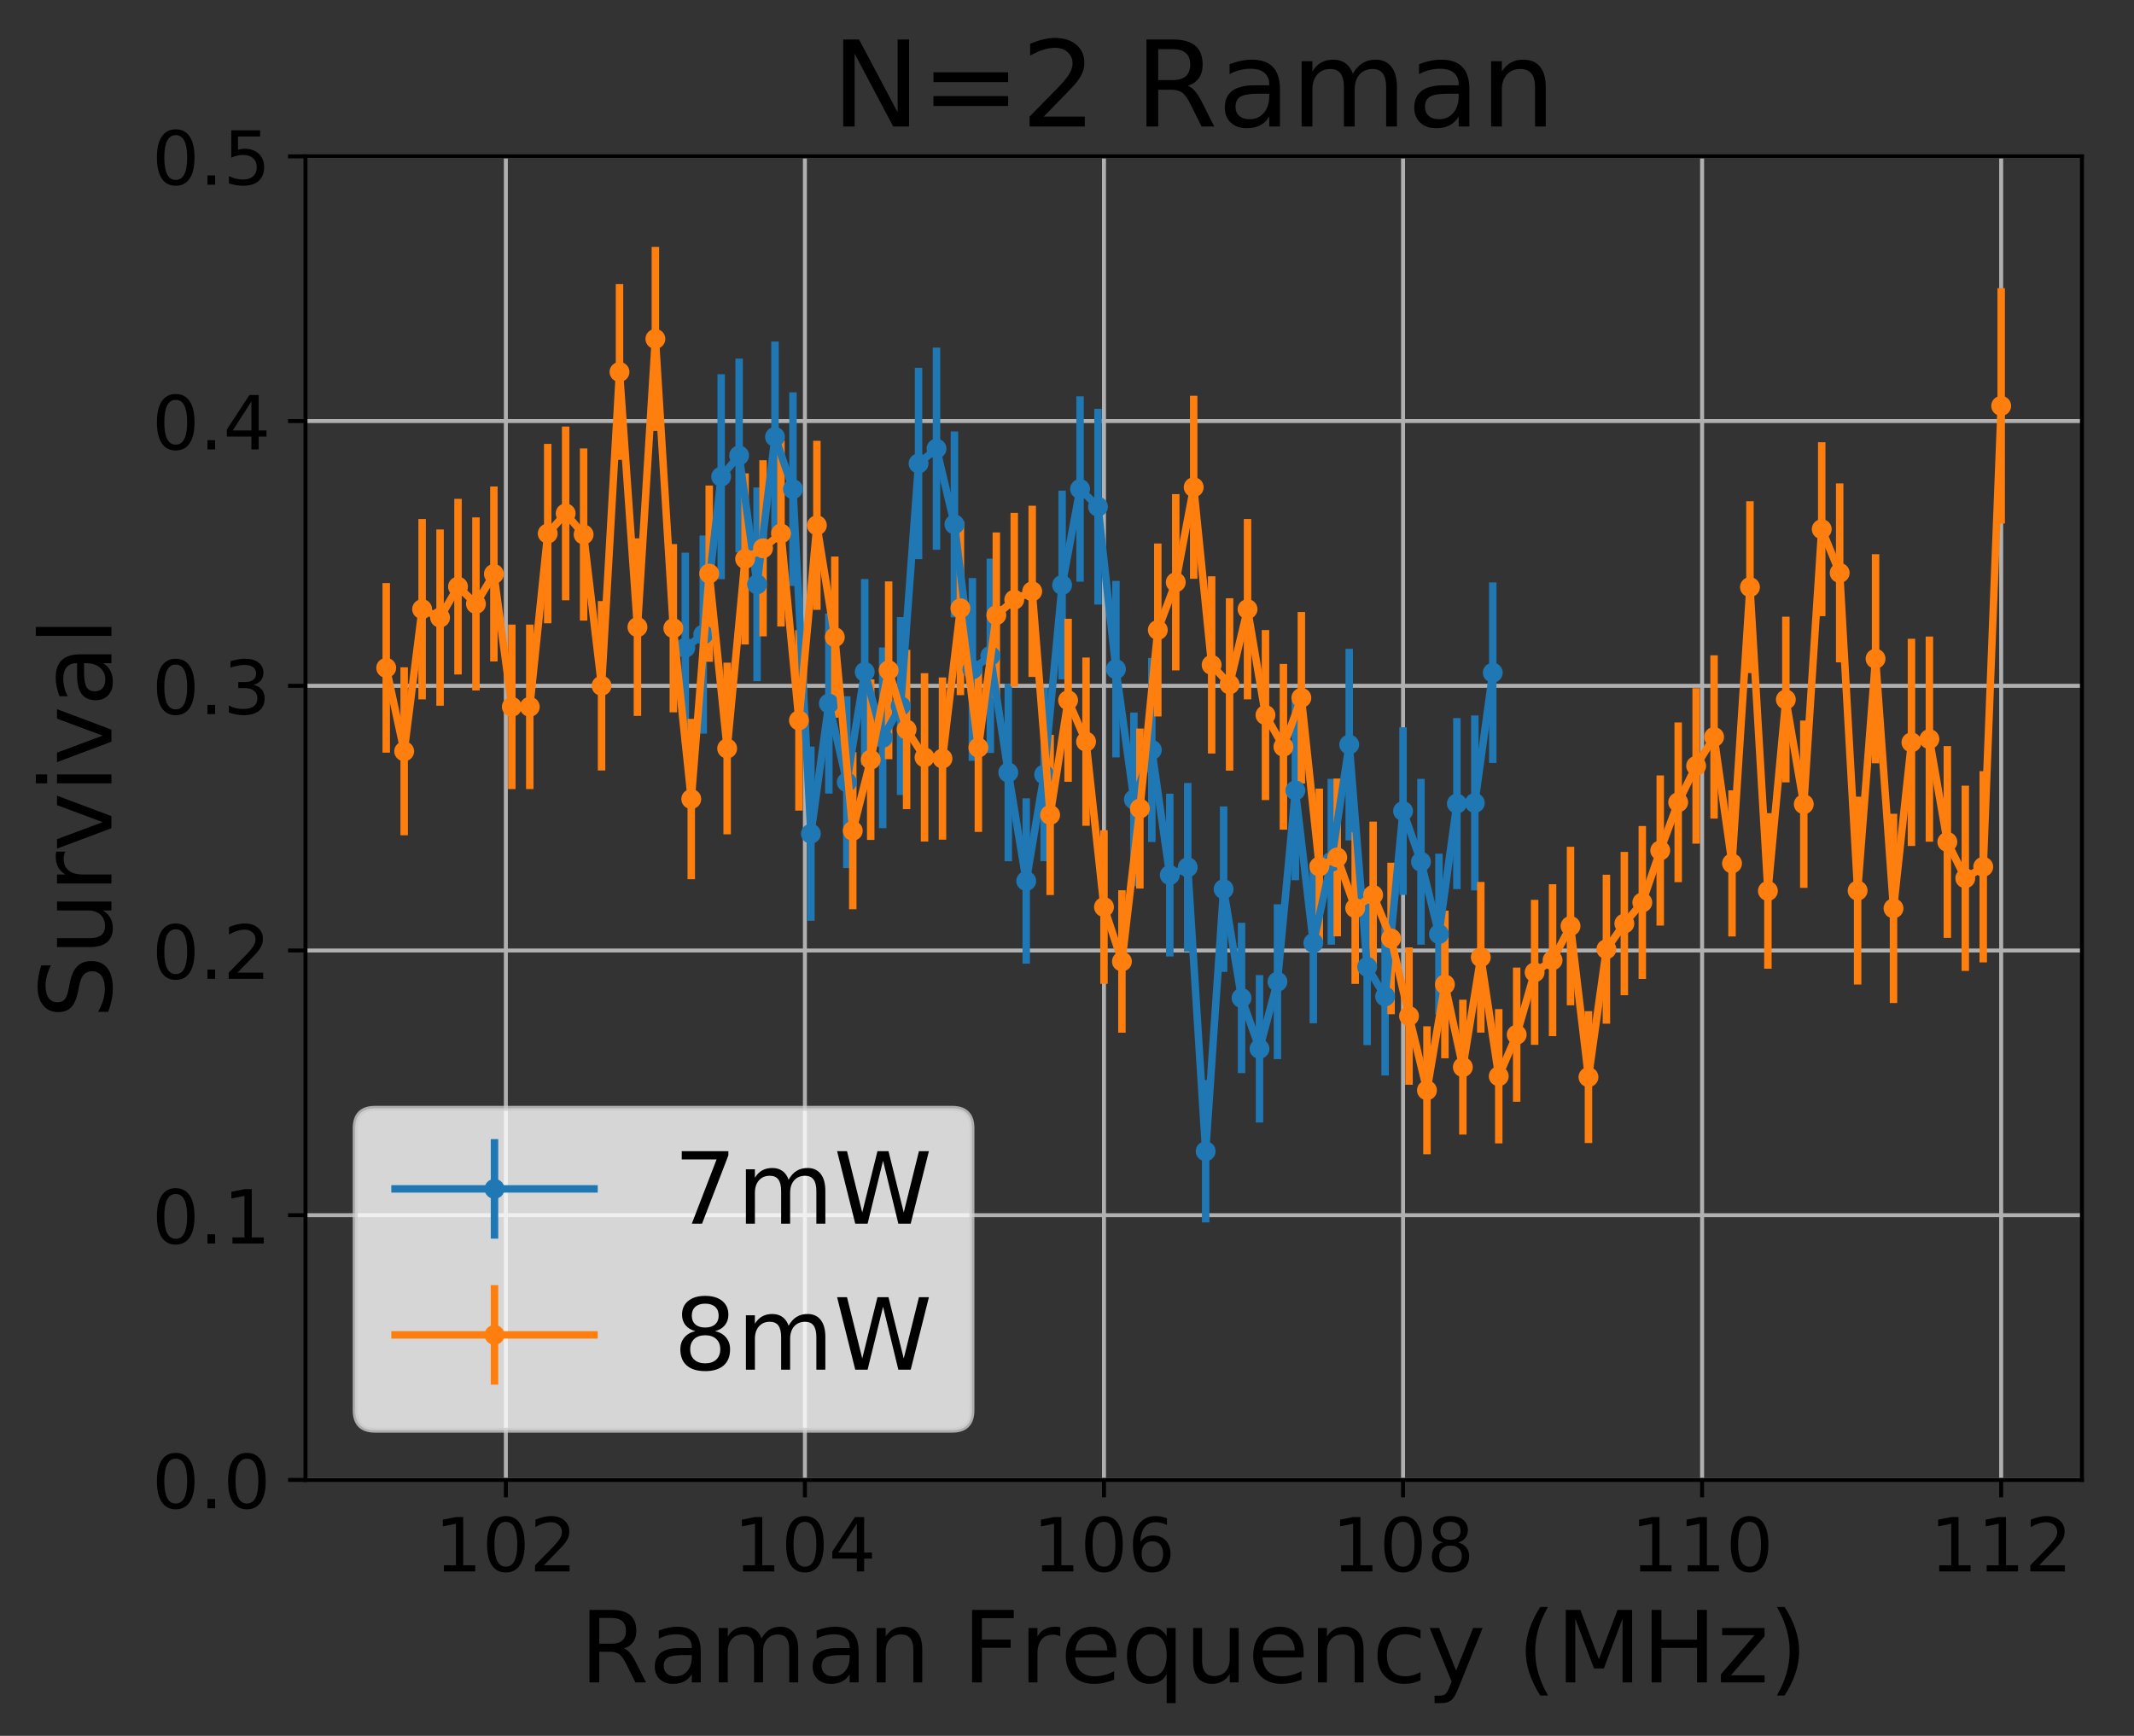 <?xml version="1.0" encoding="utf-8" standalone="no"?>
<!DOCTYPE svg PUBLIC "-//W3C//DTD SVG 1.1//EN"
  "http://www.w3.org/Graphics/SVG/1.1/DTD/svg11.dtd">
<!-- Created with matplotlib (http://matplotlib.org/) -->
<svg height="349pt" version="1.1" viewBox="0 0 429 349" width="429pt" xmlns="http://www.w3.org/2000/svg" xmlns:xlink="http://www.w3.org/1999/xlink">
 <rect x="0" y="0" width="429" height="349" fill="#333333" stroke="none"/>
 <defs>
  <style type="text/css">
*{stroke-linecap:butt;stroke-linejoin:round;}
  </style>
 </defs>
 <g id="figure_1">
  <g id="patch_1">
   <path d="M 0 349.622 
L 429.231 349.622 
L 429.231 0 
L 0 0 
z
" style="fill:none;"/>
  </g>
  <g id="axes_1">
   <g id="patch_2">
    <path d="M 61.411 297.548 
L 418.531 297.548 
L 418.531 31.436 
L 61.411 31.436 
z
" style="fill:none;"/>
   </g>
   <g id="matplotlib.axis_1">
    <g id="xtick_1">
     <g id="line2d_1">
      <path clip-path="url(#pbcf3292bdb)" d="M 101.692 297.548 
L 101.692 31.436 
" style="fill:none;stroke:#b0b0b0;stroke-linecap:square;stroke-width:0.8;"/>
     </g>
     <g id="line2d_2">
      <defs>
       <path d="M 0 0 
L 0 3.5 
" id="m005f0a59be" style="stroke:#000000;stroke-width:0.8;"/>
      </defs>
      <g>
       <use style="stroke:#000000;stroke-width:0.8;" x="101.692" xlink:href="#m005f0a59be" y="297.548"/>
      </g>
     </g>
     <g id="text_1">
      <!-- 102 -->
      <defs>
       <path d="M 12.406 8.297 
L 28.516 8.297 
L 28.516 63.922 
L 10.984 60.406 
L 10.984 69.391 
L 28.422 72.906 
L 38.281 72.906 
L 38.281 8.297 
L 54.391 8.297 
L 54.391 0 
L 12.406 0 
z
" id="DejaVuSans-31"/>
       <path d="M 31.781 66.406 
Q 24.172 66.406 20.328 58.906 
Q 16.5 51.422 16.5 36.375 
Q 16.5 21.391 20.328 13.891 
Q 24.172 6.391 31.781 6.391 
Q 39.453 6.391 43.281 13.891 
Q 47.125 21.391 47.125 36.375 
Q 47.125 51.422 43.281 58.906 
Q 39.453 66.406 31.781 66.406 
z
M 31.781 74.219 
Q 44.047 74.219 50.516 64.516 
Q 56.984 54.828 56.984 36.375 
Q 56.984 17.969 50.516 8.266 
Q 44.047 -1.422 31.781 -1.422 
Q 19.531 -1.422 13.062 8.266 
Q 6.594 17.969 6.594 36.375 
Q 6.594 54.828 13.062 64.516 
Q 19.531 74.219 31.781 74.219 
z
" id="DejaVuSans-30"/>
       <path d="M 19.188 8.297 
L 53.609 8.297 
L 53.609 0 
L 7.328 0 
L 7.328 8.297 
Q 12.938 14.109 22.625 23.891 
Q 32.328 33.688 34.812 36.531 
Q 39.547 41.844 41.422 45.531 
Q 43.312 49.219 43.312 52.781 
Q 43.312 58.594 39.234 62.25 
Q 35.156 65.922 28.609 65.922 
Q 23.969 65.922 18.812 64.312 
Q 13.672 62.703 7.812 59.422 
L 7.812 69.391 
Q 13.766 71.781 18.938 73 
Q 24.125 74.219 28.422 74.219 
Q 39.75 74.219 46.484 68.547 
Q 53.219 62.891 53.219 53.422 
Q 53.219 48.922 51.531 44.891 
Q 49.859 40.875 45.406 35.406 
Q 44.188 33.984 37.641 27.219 
Q 31.109 20.453 19.188 8.297 
z
" id="DejaVuSans-32"/>
      </defs>
      <g transform="translate(87.377 315.946)scale(0.15 -0.15)">
       <use xlink:href="#DejaVuSans-31"/>
       <use x="63.623" xlink:href="#DejaVuSans-30"/>
       <use x="127.246" xlink:href="#DejaVuSans-32"/>
      </g>
     </g>
    </g>
    <g id="xtick_2">
     <g id="line2d_3">
      <path clip-path="url(#pbcf3292bdb)" d="M 161.813 297.548 
L 161.813 31.436 
" style="fill:none;stroke:#b0b0b0;stroke-linecap:square;stroke-width:0.8;"/>
     </g>
     <g id="line2d_4">
      <g>
       <use style="stroke:#000000;stroke-width:0.8;" x="161.813" xlink:href="#m005f0a59be" y="297.548"/>
      </g>
     </g>
     <g id="text_2">
      <!-- 104 -->
      <defs>
       <path d="M 37.797 64.312 
L 12.891 25.391 
L 37.797 25.391 
z
M 35.203 72.906 
L 47.609 72.906 
L 47.609 25.391 
L 58.016 25.391 
L 58.016 17.188 
L 47.609 17.188 
L 47.609 0 
L 37.797 0 
L 37.797 17.188 
L 4.891 17.188 
L 4.891 26.703 
z
" id="DejaVuSans-34"/>
      </defs>
      <g transform="translate(147.498 315.946)scale(0.15 -0.15)">
       <use xlink:href="#DejaVuSans-31"/>
       <use x="63.623" xlink:href="#DejaVuSans-30"/>
       <use x="127.246" xlink:href="#DejaVuSans-34"/>
      </g>
     </g>
    </g>
    <g id="xtick_3">
     <g id="line2d_5">
      <path clip-path="url(#pbcf3292bdb)" d="M 221.935 297.548 
L 221.935 31.436 
" style="fill:none;stroke:#b0b0b0;stroke-linecap:square;stroke-width:0.8;"/>
     </g>
     <g id="line2d_6">
      <g>
       <use style="stroke:#000000;stroke-width:0.8;" x="221.935" xlink:href="#m005f0a59be" y="297.548"/>
      </g>
     </g>
     <g id="text_3">
      <!-- 106 -->
      <defs>
       <path d="M 33.016 40.375 
Q 26.375 40.375 22.484 35.828 
Q 18.609 31.297 18.609 23.391 
Q 18.609 15.531 22.484 10.953 
Q 26.375 6.391 33.016 6.391 
Q 39.656 6.391 43.531 10.953 
Q 47.406 15.531 47.406 23.391 
Q 47.406 31.297 43.531 35.828 
Q 39.656 40.375 33.016 40.375 
z
M 52.594 71.297 
L 52.594 62.312 
Q 48.875 64.062 45.094 64.984 
Q 41.312 65.922 37.594 65.922 
Q 27.828 65.922 22.672 59.328 
Q 17.531 52.734 16.797 39.406 
Q 19.672 43.656 24.016 45.922 
Q 28.375 48.188 33.594 48.188 
Q 44.578 48.188 50.953 41.516 
Q 57.328 34.859 57.328 23.391 
Q 57.328 12.156 50.688 5.359 
Q 44.047 -1.422 33.016 -1.422 
Q 20.359 -1.422 13.672 8.266 
Q 6.984 17.969 6.984 36.375 
Q 6.984 53.656 15.188 63.938 
Q 23.391 74.219 37.203 74.219 
Q 40.922 74.219 44.703 73.484 
Q 48.484 72.75 52.594 71.297 
z
" id="DejaVuSans-36"/>
      </defs>
      <g transform="translate(207.619 315.946)scale(0.15 -0.15)">
       <use xlink:href="#DejaVuSans-31"/>
       <use x="63.623" xlink:href="#DejaVuSans-30"/>
       <use x="127.246" xlink:href="#DejaVuSans-36"/>
      </g>
     </g>
    </g>
    <g id="xtick_4">
     <g id="line2d_7">
      <path clip-path="url(#pbcf3292bdb)" d="M 282.056 297.548 
L 282.056 31.436 
" style="fill:none;stroke:#b0b0b0;stroke-linecap:square;stroke-width:0.8;"/>
     </g>
     <g id="line2d_8">
      <g>
       <use style="stroke:#000000;stroke-width:0.8;" x="282.056" xlink:href="#m005f0a59be" y="297.548"/>
      </g>
     </g>
     <g id="text_4">
      <!-- 108 -->
      <defs>
       <path d="M 31.781 34.625 
Q 24.75 34.625 20.719 30.859 
Q 16.703 27.094 16.703 20.516 
Q 16.703 13.922 20.719 10.156 
Q 24.75 6.391 31.781 6.391 
Q 38.812 6.391 42.859 10.172 
Q 46.922 13.969 46.922 20.516 
Q 46.922 27.094 42.891 30.859 
Q 38.875 34.625 31.781 34.625 
z
M 21.922 38.812 
Q 15.578 40.375 12.031 44.719 
Q 8.5 49.078 8.5 55.328 
Q 8.5 64.062 14.719 69.141 
Q 20.953 74.219 31.781 74.219 
Q 42.672 74.219 48.875 69.141 
Q 55.078 64.062 55.078 55.328 
Q 55.078 49.078 51.531 44.719 
Q 48 40.375 41.703 38.812 
Q 48.828 37.156 52.797 32.312 
Q 56.781 27.484 56.781 20.516 
Q 56.781 9.906 50.312 4.234 
Q 43.844 -1.422 31.781 -1.422 
Q 19.734 -1.422 13.25 4.234 
Q 6.781 9.906 6.781 20.516 
Q 6.781 27.484 10.781 32.312 
Q 14.797 37.156 21.922 38.812 
z
M 18.312 54.391 
Q 18.312 48.734 21.844 45.562 
Q 25.391 42.391 31.781 42.391 
Q 38.141 42.391 41.719 45.562 
Q 45.312 48.734 45.312 54.391 
Q 45.312 60.062 41.719 63.234 
Q 38.141 66.406 31.781 66.406 
Q 25.391 66.406 21.844 63.234 
Q 18.312 60.062 18.312 54.391 
z
" id="DejaVuSans-38"/>
      </defs>
      <g transform="translate(267.74 315.946)scale(0.15 -0.15)">
       <use xlink:href="#DejaVuSans-31"/>
       <use x="63.623" xlink:href="#DejaVuSans-30"/>
       <use x="127.246" xlink:href="#DejaVuSans-38"/>
      </g>
     </g>
    </g>
    <g id="xtick_5">
     <g id="line2d_9">
      <path clip-path="url(#pbcf3292bdb)" d="M 342.177 297.548 
L 342.177 31.436 
" style="fill:none;stroke:#b0b0b0;stroke-linecap:square;stroke-width:0.8;"/>
     </g>
     <g id="line2d_10">
      <g>
       <use style="stroke:#000000;stroke-width:0.8;" x="342.177" xlink:href="#m005f0a59be" y="297.548"/>
      </g>
     </g>
     <g id="text_5">
      <!-- 110 -->
      <g transform="translate(327.861 315.946)scale(0.15 -0.15)">
       <use xlink:href="#DejaVuSans-31"/>
       <use x="63.623" xlink:href="#DejaVuSans-31"/>
       <use x="127.246" xlink:href="#DejaVuSans-30"/>
      </g>
     </g>
    </g>
    <g id="xtick_6">
     <g id="line2d_11">
      <path clip-path="url(#pbcf3292bdb)" d="M 402.298 297.548 
L 402.298 31.436 
" style="fill:none;stroke:#b0b0b0;stroke-linecap:square;stroke-width:0.8;"/>
     </g>
     <g id="line2d_12">
      <g>
       <use style="stroke:#000000;stroke-width:0.8;" x="402.298" xlink:href="#m005f0a59be" y="297.548"/>
      </g>
     </g>
     <g id="text_6">
      <!-- 112 -->
      <g transform="translate(387.983 315.946)scale(0.15 -0.15)">
       <use xlink:href="#DejaVuSans-31"/>
       <use x="63.623" xlink:href="#DejaVuSans-31"/>
       <use x="127.246" xlink:href="#DejaVuSans-32"/>
      </g>
     </g>
    </g>
    <g id="text_7">
     <!-- Raman Frequency (MHz) -->
     <defs>
      <path d="M 44.391 34.188 
Q 47.562 33.109 50.562 29.594 
Q 53.562 26.078 56.594 19.922 
L 66.609 0 
L 56 0 
L 46.688 18.703 
Q 43.062 26.031 39.672 28.422 
Q 36.281 30.812 30.422 30.812 
L 19.672 30.812 
L 19.672 0 
L 9.812 0 
L 9.812 72.906 
L 32.078 72.906 
Q 44.578 72.906 50.734 67.672 
Q 56.891 62.453 56.891 51.906 
Q 56.891 45.016 53.688 40.469 
Q 50.484 35.938 44.391 34.188 
z
M 19.672 64.797 
L 19.672 38.922 
L 32.078 38.922 
Q 39.203 38.922 42.844 42.219 
Q 46.484 45.516 46.484 51.906 
Q 46.484 58.297 42.844 61.547 
Q 39.203 64.797 32.078 64.797 
z
" id="DejaVuSans-52"/>
      <path d="M 34.281 27.484 
Q 23.391 27.484 19.188 25 
Q 14.984 22.516 14.984 16.5 
Q 14.984 11.719 18.141 8.906 
Q 21.297 6.109 26.703 6.109 
Q 34.188 6.109 38.703 11.406 
Q 43.219 16.703 43.219 25.484 
L 43.219 27.484 
z
M 52.203 31.203 
L 52.203 0 
L 43.219 0 
L 43.219 8.297 
Q 40.141 3.328 35.547 0.953 
Q 30.953 -1.422 24.312 -1.422 
Q 15.922 -1.422 10.953 3.297 
Q 6 8.016 6 15.922 
Q 6 25.141 12.172 29.828 
Q 18.359 34.516 30.609 34.516 
L 43.219 34.516 
L 43.219 35.406 
Q 43.219 41.609 39.141 45 
Q 35.062 48.391 27.688 48.391 
Q 23 48.391 18.547 47.266 
Q 14.109 46.141 10.016 43.891 
L 10.016 52.203 
Q 14.938 54.109 19.578 55.047 
Q 24.219 56 28.609 56 
Q 40.484 56 46.344 49.844 
Q 52.203 43.703 52.203 31.203 
z
" id="DejaVuSans-61"/>
      <path d="M 52 44.188 
Q 55.375 50.25 60.062 53.125 
Q 64.75 56 71.094 56 
Q 79.641 56 84.281 50.016 
Q 88.922 44.047 88.922 33.016 
L 88.922 0 
L 79.891 0 
L 79.891 32.719 
Q 79.891 40.578 77.094 44.375 
Q 74.312 48.188 68.609 48.188 
Q 61.625 48.188 57.562 43.547 
Q 53.516 38.922 53.516 30.906 
L 53.516 0 
L 44.484 0 
L 44.484 32.719 
Q 44.484 40.625 41.703 44.406 
Q 38.922 48.188 33.109 48.188 
Q 26.219 48.188 22.156 43.531 
Q 18.109 38.875 18.109 30.906 
L 18.109 0 
L 9.078 0 
L 9.078 54.688 
L 18.109 54.688 
L 18.109 46.188 
Q 21.188 51.219 25.484 53.609 
Q 29.781 56 35.688 56 
Q 41.656 56 45.828 52.969 
Q 50 49.953 52 44.188 
z
" id="DejaVuSans-6d"/>
      <path d="M 54.891 33.016 
L 54.891 0 
L 45.906 0 
L 45.906 32.719 
Q 45.906 40.484 42.875 44.328 
Q 39.844 48.188 33.797 48.188 
Q 26.516 48.188 22.312 43.547 
Q 18.109 38.922 18.109 30.906 
L 18.109 0 
L 9.078 0 
L 9.078 54.688 
L 18.109 54.688 
L 18.109 46.188 
Q 21.344 51.125 25.703 53.562 
Q 30.078 56 35.797 56 
Q 45.219 56 50.047 50.172 
Q 54.891 44.344 54.891 33.016 
z
" id="DejaVuSans-6e"/>
      <path id="DejaVuSans-20"/>
      <path d="M 9.812 72.906 
L 51.703 72.906 
L 51.703 64.594 
L 19.672 64.594 
L 19.672 43.109 
L 48.578 43.109 
L 48.578 34.812 
L 19.672 34.812 
L 19.672 0 
L 9.812 0 
z
" id="DejaVuSans-46"/>
      <path d="M 41.109 46.297 
Q 39.594 47.172 37.812 47.578 
Q 36.031 48 33.891 48 
Q 26.266 48 22.188 43.047 
Q 18.109 38.094 18.109 28.812 
L 18.109 0 
L 9.078 0 
L 9.078 54.688 
L 18.109 54.688 
L 18.109 46.188 
Q 20.953 51.172 25.484 53.578 
Q 30.031 56 36.531 56 
Q 37.453 56 38.578 55.875 
Q 39.703 55.766 41.062 55.516 
z
" id="DejaVuSans-72"/>
      <path d="M 56.203 29.594 
L 56.203 25.203 
L 14.891 25.203 
Q 15.484 15.922 20.484 11.062 
Q 25.484 6.203 34.422 6.203 
Q 39.594 6.203 44.453 7.469 
Q 49.312 8.734 54.109 11.281 
L 54.109 2.781 
Q 49.266 0.734 44.188 -0.344 
Q 39.109 -1.422 33.891 -1.422 
Q 20.797 -1.422 13.156 6.188 
Q 5.516 13.812 5.516 26.812 
Q 5.516 40.234 12.766 48.109 
Q 20.016 56 32.328 56 
Q 43.359 56 49.781 48.891 
Q 56.203 41.797 56.203 29.594 
z
M 47.219 32.234 
Q 47.125 39.594 43.094 43.984 
Q 39.062 48.391 32.422 48.391 
Q 24.906 48.391 20.391 44.141 
Q 15.875 39.891 15.188 32.172 
z
" id="DejaVuSans-65"/>
      <path d="M 14.797 27.297 
Q 14.797 17.391 18.875 11.75 
Q 22.953 6.109 30.078 6.109 
Q 37.203 6.109 41.297 11.75 
Q 45.406 17.391 45.406 27.297 
Q 45.406 37.203 41.297 42.844 
Q 37.203 48.484 30.078 48.484 
Q 22.953 48.484 18.875 42.844 
Q 14.797 37.203 14.797 27.297 
z
M 45.406 8.203 
Q 42.578 3.328 38.25 0.953 
Q 33.938 -1.422 27.875 -1.422 
Q 17.969 -1.422 11.734 6.484 
Q 5.516 14.406 5.516 27.297 
Q 5.516 40.188 11.734 48.094 
Q 17.969 56 27.875 56 
Q 33.938 56 38.25 53.625 
Q 42.578 51.266 45.406 46.391 
L 45.406 54.688 
L 54.391 54.688 
L 54.391 -20.797 
L 45.406 -20.797 
z
" id="DejaVuSans-71"/>
      <path d="M 8.5 21.578 
L 8.5 54.688 
L 17.484 54.688 
L 17.484 21.922 
Q 17.484 14.156 20.5 10.266 
Q 23.531 6.391 29.594 6.391 
Q 36.859 6.391 41.078 11.031 
Q 45.312 15.672 45.312 23.688 
L 45.312 54.688 
L 54.297 54.688 
L 54.297 0 
L 45.312 0 
L 45.312 8.406 
Q 42.047 3.422 37.719 1 
Q 33.406 -1.422 27.688 -1.422 
Q 18.266 -1.422 13.375 4.438 
Q 8.5 10.297 8.5 21.578 
z
M 31.109 56 
z
" id="DejaVuSans-75"/>
      <path d="M 48.781 52.594 
L 48.781 44.188 
Q 44.969 46.297 41.141 47.344 
Q 37.312 48.391 33.406 48.391 
Q 24.656 48.391 19.812 42.844 
Q 14.984 37.312 14.984 27.297 
Q 14.984 17.281 19.812 11.734 
Q 24.656 6.203 33.406 6.203 
Q 37.312 6.203 41.141 7.25 
Q 44.969 8.297 48.781 10.406 
L 48.781 2.094 
Q 45.016 0.344 40.984 -0.531 
Q 36.969 -1.422 32.422 -1.422 
Q 20.062 -1.422 12.781 6.344 
Q 5.516 14.109 5.516 27.297 
Q 5.516 40.672 12.859 48.328 
Q 20.219 56 33.016 56 
Q 37.156 56 41.109 55.141 
Q 45.062 54.297 48.781 52.594 
z
" id="DejaVuSans-63"/>
      <path d="M 32.172 -5.078 
Q 28.375 -14.844 24.75 -17.812 
Q 21.141 -20.797 15.094 -20.797 
L 7.906 -20.797 
L 7.906 -13.281 
L 13.188 -13.281 
Q 16.891 -13.281 18.938 -11.516 
Q 21 -9.766 23.484 -3.219 
L 25.094 0.875 
L 2.984 54.688 
L 12.5 54.688 
L 29.594 11.922 
L 46.688 54.688 
L 56.203 54.688 
z
" id="DejaVuSans-79"/>
      <path d="M 31 75.875 
Q 24.469 64.656 21.281 53.656 
Q 18.109 42.672 18.109 31.391 
Q 18.109 20.125 21.312 9.062 
Q 24.516 -2 31 -13.188 
L 23.188 -13.188 
Q 15.875 -1.703 12.234 9.375 
Q 8.594 20.453 8.594 31.391 
Q 8.594 42.281 12.203 53.312 
Q 15.828 64.359 23.188 75.875 
z
" id="DejaVuSans-28"/>
      <path d="M 9.812 72.906 
L 24.516 72.906 
L 43.109 23.297 
L 61.812 72.906 
L 76.516 72.906 
L 76.516 0 
L 66.891 0 
L 66.891 64.016 
L 48.094 14.016 
L 38.188 14.016 
L 19.391 64.016 
L 19.391 0 
L 9.812 0 
z
" id="DejaVuSans-4d"/>
      <path d="M 9.812 72.906 
L 19.672 72.906 
L 19.672 43.016 
L 55.516 43.016 
L 55.516 72.906 
L 65.375 72.906 
L 65.375 0 
L 55.516 0 
L 55.516 34.719 
L 19.672 34.719 
L 19.672 0 
L 9.812 0 
z
" id="DejaVuSans-48"/>
      <path d="M 5.516 54.688 
L 48.188 54.688 
L 48.188 46.484 
L 14.406 7.172 
L 48.188 7.172 
L 48.188 0 
L 4.297 0 
L 4.297 8.203 
L 38.094 47.516 
L 5.516 47.516 
z
" id="DejaVuSans-7a"/>
      <path d="M 8.016 75.875 
L 15.828 75.875 
Q 23.141 64.359 26.781 53.312 
Q 30.422 42.281 30.422 31.391 
Q 30.422 20.453 26.781 9.375 
Q 23.141 -1.703 15.828 -13.188 
L 8.016 -13.188 
Q 14.5 -2 17.703 9.062 
Q 20.906 20.125 20.906 31.391 
Q 20.906 42.672 17.703 53.656 
Q 14.5 64.656 8.016 75.875 
z
" id="DejaVuSans-29"/>
     </defs>
     <g transform="translate(116.54 338.262)scale(0.2 -0.2)">
      <use xlink:href="#DejaVuSans-52"/>
      <use x="69.451" xlink:href="#DejaVuSans-61"/>
      <use x="130.73" xlink:href="#DejaVuSans-6d"/>
      <use x="228.143" xlink:href="#DejaVuSans-61"/>
      <use x="289.422" xlink:href="#DejaVuSans-6e"/>
      <use x="352.801" xlink:href="#DejaVuSans-20"/>
      <use x="384.588" xlink:href="#DejaVuSans-46"/>
      <use x="441.998" xlink:href="#DejaVuSans-72"/>
      <use x="483.08" xlink:href="#DejaVuSans-65"/>
      <use x="544.604" xlink:href="#DejaVuSans-71"/>
      <use x="608.08" xlink:href="#DejaVuSans-75"/>
      <use x="671.459" xlink:href="#DejaVuSans-65"/>
      <use x="732.982" xlink:href="#DejaVuSans-6e"/>
      <use x="796.361" xlink:href="#DejaVuSans-63"/>
      <use x="851.342" xlink:href="#DejaVuSans-79"/>
      <use x="910.521" xlink:href="#DejaVuSans-20"/>
      <use x="942.309" xlink:href="#DejaVuSans-28"/>
      <use x="981.322" xlink:href="#DejaVuSans-4d"/>
      <use x="1067.602" xlink:href="#DejaVuSans-48"/>
      <use x="1142.797" xlink:href="#DejaVuSans-7a"/>
      <use x="1195.287" xlink:href="#DejaVuSans-29"/>
     </g>
    </g>
   </g>
   <g id="matplotlib.axis_2">
    <g id="ytick_1">
     <g id="line2d_13">
      <path clip-path="url(#pbcf3292bdb)" d="M 61.411 297.548 
L 418.531 297.548 
" style="fill:none;stroke:#b0b0b0;stroke-linecap:square;stroke-width:0.8;"/>
     </g>
     <g id="line2d_14">
      <defs>
       <path d="M 0 0 
L -3.5 0 
" id="mc3ce260a5b" style="stroke:#000000;stroke-width:0.8;"/>
      </defs>
      <g>
       <use style="stroke:#000000;stroke-width:0.8;" x="61.411" xlink:href="#mc3ce260a5b" y="297.548"/>
      </g>
     </g>
     <g id="text_8">
      <!-- 0.0 -->
      <defs>
       <path d="M 10.688 12.406 
L 21 12.406 
L 21 0 
L 10.688 0 
z
" id="DejaVuSans-2e"/>
      </defs>
      <g transform="translate(30.556 303.247)scale(0.15 -0.15)">
       <use xlink:href="#DejaVuSans-30"/>
       <use x="63.623" xlink:href="#DejaVuSans-2e"/>
       <use x="95.41" xlink:href="#DejaVuSans-30"/>
      </g>
     </g>
    </g>
    <g id="ytick_2">
     <g id="line2d_15">
      <path clip-path="url(#pbcf3292bdb)" d="M 61.411 244.326 
L 418.531 244.326 
" style="fill:none;stroke:#b0b0b0;stroke-linecap:square;stroke-width:0.8;"/>
     </g>
     <g id="line2d_16">
      <g>
       <use style="stroke:#000000;stroke-width:0.8;" x="61.411" xlink:href="#mc3ce260a5b" y="244.326"/>
      </g>
     </g>
     <g id="text_9">
      <!-- 0.1 -->
      <g transform="translate(30.556 250.025)scale(0.15 -0.15)">
       <use xlink:href="#DejaVuSans-30"/>
       <use x="63.623" xlink:href="#DejaVuSans-2e"/>
       <use x="95.41" xlink:href="#DejaVuSans-31"/>
      </g>
     </g>
    </g>
    <g id="ytick_3">
     <g id="line2d_17">
      <path clip-path="url(#pbcf3292bdb)" d="M 61.411 191.103 
L 418.531 191.103 
" style="fill:none;stroke:#b0b0b0;stroke-linecap:square;stroke-width:0.8;"/>
     </g>
     <g id="line2d_18">
      <g>
       <use style="stroke:#000000;stroke-width:0.8;" x="61.411" xlink:href="#mc3ce260a5b" y="191.103"/>
      </g>
     </g>
     <g id="text_10">
      <!-- 0.2 -->
      <g transform="translate(30.556 196.802)scale(0.15 -0.15)">
       <use xlink:href="#DejaVuSans-30"/>
       <use x="63.623" xlink:href="#DejaVuSans-2e"/>
       <use x="95.41" xlink:href="#DejaVuSans-32"/>
      </g>
     </g>
    </g>
    <g id="ytick_4">
     <g id="line2d_19">
      <path clip-path="url(#pbcf3292bdb)" d="M 61.411 137.881 
L 418.531 137.881 
" style="fill:none;stroke:#b0b0b0;stroke-linecap:square;stroke-width:0.8;"/>
     </g>
     <g id="line2d_20">
      <g>
       <use style="stroke:#000000;stroke-width:0.8;" x="61.411" xlink:href="#mc3ce260a5b" y="137.881"/>
      </g>
     </g>
     <g id="text_11">
      <!-- 0.3 -->
      <defs>
       <path d="M 40.578 39.312 
Q 47.656 37.797 51.625 33 
Q 55.609 28.219 55.609 21.188 
Q 55.609 10.406 48.188 4.484 
Q 40.766 -1.422 27.094 -1.422 
Q 22.516 -1.422 17.656 -0.516 
Q 12.797 0.391 7.625 2.203 
L 7.625 11.719 
Q 11.719 9.328 16.594 8.109 
Q 21.484 6.891 26.812 6.891 
Q 36.078 6.891 40.938 10.547 
Q 45.797 14.203 45.797 21.188 
Q 45.797 27.641 41.281 31.266 
Q 36.766 34.906 28.719 34.906 
L 20.219 34.906 
L 20.219 43.016 
L 29.109 43.016 
Q 36.375 43.016 40.234 45.922 
Q 44.094 48.828 44.094 54.297 
Q 44.094 59.906 40.109 62.906 
Q 36.141 65.922 28.719 65.922 
Q 24.656 65.922 20.016 65.031 
Q 15.375 64.156 9.812 62.312 
L 9.812 71.094 
Q 15.438 72.656 20.344 73.438 
Q 25.25 74.219 29.594 74.219 
Q 40.828 74.219 47.359 69.109 
Q 53.906 64.016 53.906 55.328 
Q 53.906 49.266 50.438 45.094 
Q 46.969 40.922 40.578 39.312 
z
" id="DejaVuSans-33"/>
      </defs>
      <g transform="translate(30.556 143.58)scale(0.15 -0.15)">
       <use xlink:href="#DejaVuSans-30"/>
       <use x="63.623" xlink:href="#DejaVuSans-2e"/>
       <use x="95.41" xlink:href="#DejaVuSans-33"/>
      </g>
     </g>
    </g>
    <g id="ytick_5">
     <g id="line2d_21">
      <path clip-path="url(#pbcf3292bdb)" d="M 61.411 84.659 
L 418.531 84.659 
" style="fill:none;stroke:#b0b0b0;stroke-linecap:square;stroke-width:0.8;"/>
     </g>
     <g id="line2d_22">
      <g>
       <use style="stroke:#000000;stroke-width:0.8;" x="61.411" xlink:href="#mc3ce260a5b" y="84.659"/>
      </g>
     </g>
     <g id="text_12">
      <!-- 0.4 -->
      <g transform="translate(30.556 90.357)scale(0.15 -0.15)">
       <use xlink:href="#DejaVuSans-30"/>
       <use x="63.623" xlink:href="#DejaVuSans-2e"/>
       <use x="95.41" xlink:href="#DejaVuSans-34"/>
      </g>
     </g>
    </g>
    <g id="ytick_6">
     <g id="line2d_23">
      <path clip-path="url(#pbcf3292bdb)" d="M 61.411 31.436 
L 418.531 31.436 
" style="fill:none;stroke:#b0b0b0;stroke-linecap:square;stroke-width:0.8;"/>
     </g>
     <g id="line2d_24">
      <g>
       <use style="stroke:#000000;stroke-width:0.8;" x="61.411" xlink:href="#mc3ce260a5b" y="31.436"/>
      </g>
     </g>
     <g id="text_13">
      <!-- 0.5 -->
      <defs>
       <path d="M 10.797 72.906 
L 49.516 72.906 
L 49.516 64.594 
L 19.828 64.594 
L 19.828 46.734 
Q 21.969 47.469 24.109 47.828 
Q 26.266 48.188 28.422 48.188 
Q 40.625 48.188 47.75 41.5 
Q 54.891 34.812 54.891 23.391 
Q 54.891 11.625 47.562 5.094 
Q 40.234 -1.422 26.906 -1.422 
Q 22.312 -1.422 17.547 -0.641 
Q 12.797 0.141 7.719 1.703 
L 7.719 11.625 
Q 12.109 9.234 16.797 8.062 
Q 21.484 6.891 26.703 6.891 
Q 35.156 6.891 40.078 11.328 
Q 45.016 15.766 45.016 23.391 
Q 45.016 31 40.078 35.438 
Q 35.156 39.891 26.703 39.891 
Q 22.75 39.891 18.812 39.016 
Q 14.891 38.141 10.797 36.281 
z
" id="DejaVuSans-35"/>
      </defs>
      <g transform="translate(30.556 37.135)scale(0.15 -0.15)">
       <use xlink:href="#DejaVuSans-30"/>
       <use x="63.623" xlink:href="#DejaVuSans-2e"/>
       <use x="95.41" xlink:href="#DejaVuSans-35"/>
      </g>
     </g>
    </g>
    <g id="text_14">
     <!-- Survival -->
     <defs>
      <path d="M 53.516 70.516 
L 53.516 60.891 
Q 47.906 63.578 42.922 64.891 
Q 37.938 66.219 33.297 66.219 
Q 25.25 66.219 20.875 63.094 
Q 16.5 59.969 16.5 54.203 
Q 16.5 49.359 19.406 46.891 
Q 22.312 44.438 30.422 42.922 
L 36.375 41.703 
Q 47.406 39.594 52.656 34.297 
Q 57.906 29 57.906 20.125 
Q 57.906 9.516 50.797 4.047 
Q 43.703 -1.422 29.984 -1.422 
Q 24.812 -1.422 18.969 -0.25 
Q 13.141 0.922 6.891 3.219 
L 6.891 13.375 
Q 12.891 10.016 18.656 8.297 
Q 24.422 6.594 29.984 6.594 
Q 38.422 6.594 43.016 9.906 
Q 47.609 13.234 47.609 19.391 
Q 47.609 24.75 44.312 27.781 
Q 41.016 30.812 33.5 32.328 
L 27.484 33.5 
Q 16.453 35.688 11.516 40.375 
Q 6.594 45.062 6.594 53.422 
Q 6.594 63.094 13.406 68.656 
Q 20.219 74.219 32.172 74.219 
Q 37.312 74.219 42.625 73.281 
Q 47.953 72.359 53.516 70.516 
z
" id="DejaVuSans-53"/>
      <path d="M 2.984 54.688 
L 12.5 54.688 
L 29.594 8.797 
L 46.688 54.688 
L 56.203 54.688 
L 35.688 0 
L 23.484 0 
z
" id="DejaVuSans-76"/>
      <path d="M 9.422 54.688 
L 18.406 54.688 
L 18.406 0 
L 9.422 0 
z
M 9.422 75.984 
L 18.406 75.984 
L 18.406 64.594 
L 9.422 64.594 
z
" id="DejaVuSans-69"/>
      <path d="M 9.422 75.984 
L 18.406 75.984 
L 18.406 0 
L 9.422 0 
z
" id="DejaVuSans-6c"/>
     </defs>
     <g transform="translate(22.397 204.811)rotate(-90)scale(0.2 -0.2)">
      <use xlink:href="#DejaVuSans-53"/>
      <use x="63.477" xlink:href="#DejaVuSans-75"/>
      <use x="126.855" xlink:href="#DejaVuSans-72"/>
      <use x="167.969" xlink:href="#DejaVuSans-76"/>
      <use x="227.148" xlink:href="#DejaVuSans-69"/>
      <use x="254.932" xlink:href="#DejaVuSans-76"/>
      <use x="314.111" xlink:href="#DejaVuSans-61"/>
      <use x="375.391" xlink:href="#DejaVuSans-6c"/>
     </g>
    </g>
   </g>
   <g id="LineCollection_1">
    <path clip-path="url(#pbcf3292bdb)" d="M 137.765 149.344 
L 137.765 111.121 
" style="fill:none;stroke:#1f77b4;stroke-width:1.5;"/>
    <path clip-path="url(#pbcf3292bdb)" d="M 141.372 147.501 
L 141.372 107.659 
" style="fill:none;stroke:#1f77b4;stroke-width:1.5;"/>
    <path clip-path="url(#pbcf3292bdb)" d="M 144.979 116.448 
L 144.979 75.243 
" style="fill:none;stroke:#1f77b4;stroke-width:1.5;"/>
    <path clip-path="url(#pbcf3292bdb)" d="M 148.587 111.056 
L 148.587 72.093 
" style="fill:none;stroke:#1f77b4;stroke-width:1.5;"/>
    <path clip-path="url(#pbcf3292bdb)" d="M 152.194 136.964 
L 152.194 98.005 
" style="fill:none;stroke:#1f77b4;stroke-width:1.5;"/>
    <path clip-path="url(#pbcf3292bdb)" d="M 155.801 107.01 
L 155.801 68.671 
" style="fill:none;stroke:#1f77b4;stroke-width:1.5;"/>
    <path clip-path="url(#pbcf3292bdb)" d="M 159.409 117.811 
L 159.409 78.878 
" style="fill:none;stroke:#1f77b4;stroke-width:1.5;"/>
    <path clip-path="url(#pbcf3292bdb)" d="M 163.016 185.139 
L 163.016 150.107 
" style="fill:none;stroke:#1f77b4;stroke-width:1.5;"/>
    <path clip-path="url(#pbcf3292bdb)" d="M 166.623 159.549 
L 166.623 123.349 
" style="fill:none;stroke:#1f77b4;stroke-width:1.5;"/>
    <path clip-path="url(#pbcf3292bdb)" d="M 170.23 174.534 
L 170.23 139.988 
" style="fill:none;stroke:#1f77b4;stroke-width:1.5;"/>
    <path clip-path="url(#pbcf3292bdb)" d="M 173.838 153.774 
L 173.838 116.418 
" style="fill:none;stroke:#1f77b4;stroke-width:1.5;"/>
    <path clip-path="url(#pbcf3292bdb)" d="M 177.445 166.504 
L 177.445 130.178 
" style="fill:none;stroke:#1f77b4;stroke-width:1.5;"/>
    <path clip-path="url(#pbcf3292bdb)" d="M 181.052 159.837 
L 181.052 124.068 
" style="fill:none;stroke:#1f77b4;stroke-width:1.5;"/>
    <path clip-path="url(#pbcf3292bdb)" d="M 184.659 112.423 
L 184.659 73.949 
" style="fill:none;stroke:#1f77b4;stroke-width:1.5;"/>
    <path clip-path="url(#pbcf3292bdb)" d="M 188.267 110.535 
L 188.267 69.884 
" style="fill:none;stroke:#1f77b4;stroke-width:1.5;"/>
    <path clip-path="url(#pbcf3292bdb)" d="M 191.874 124.124 
L 191.874 86.747 
" style="fill:none;stroke:#1f77b4;stroke-width:1.5;"/>
    <path clip-path="url(#pbcf3292bdb)" d="M 195.481 152.969 
L 195.481 116.215 
" style="fill:none;stroke:#1f77b4;stroke-width:1.5;"/>
    <path clip-path="url(#pbcf3292bdb)" d="M 199.089 151.389 
L 199.089 112.322 
" style="fill:none;stroke:#1f77b4;stroke-width:1.5;"/>
    <path clip-path="url(#pbcf3292bdb)" d="M 202.696 173.156 
L 202.696 137.476 
" style="fill:none;stroke:#1f77b4;stroke-width:1.5;"/>
    <path clip-path="url(#pbcf3292bdb)" d="M 206.303 193.753 
L 206.303 160.505 
" style="fill:none;stroke:#1f77b4;stroke-width:1.5;"/>
    <path clip-path="url(#pbcf3292bdb)" d="M 209.91 173.148 
L 209.91 138.291 
" style="fill:none;stroke:#1f77b4;stroke-width:1.5;"/>
    <path clip-path="url(#pbcf3292bdb)" d="M 213.518 136.592 
L 213.518 98.649 
" style="fill:none;stroke:#1f77b4;stroke-width:1.5;"/>
    <path clip-path="url(#pbcf3292bdb)" d="M 217.125 116.946 
L 217.125 79.679 
" style="fill:none;stroke:#1f77b4;stroke-width:1.5;"/>
    <path clip-path="url(#pbcf3292bdb)" d="M 220.732 121.555 
L 220.732 82.2 
" style="fill:none;stroke:#1f77b4;stroke-width:1.5;"/>
    <path clip-path="url(#pbcf3292bdb)" d="M 224.339 152.28 
L 224.339 116.794 
" style="fill:none;stroke:#1f77b4;stroke-width:1.5;"/>
    <path clip-path="url(#pbcf3292bdb)" d="M 227.947 178.201 
L 227.947 143.266 
" style="fill:none;stroke:#1f77b4;stroke-width:1.5;"/>
    <path clip-path="url(#pbcf3292bdb)" d="M 231.554 169.286 
L 231.554 132.281 
" style="fill:none;stroke:#1f77b4;stroke-width:1.5;"/>
    <path clip-path="url(#pbcf3292bdb)" d="M 235.161 192.304 
L 235.161 159.571 
" style="fill:none;stroke:#1f77b4;stroke-width:1.5;"/>
    <path clip-path="url(#pbcf3292bdb)" d="M 238.769 191.324 
L 238.769 157.428 
" style="fill:none;stroke:#1f77b4;stroke-width:1.5;"/>
    <path clip-path="url(#pbcf3292bdb)" d="M 242.376 245.782 
L 242.376 217.152 
" style="fill:none;stroke:#1f77b4;stroke-width:1.5;"/>
    <path clip-path="url(#pbcf3292bdb)" d="M 245.983 195.411 
L 245.983 162.14 
" style="fill:none;stroke:#1f77b4;stroke-width:1.5;"/>
    <path clip-path="url(#pbcf3292bdb)" d="M 249.59 215.762 
L 249.59 185.536 
" style="fill:none;stroke:#1f77b4;stroke-width:1.5;"/>
    <path clip-path="url(#pbcf3292bdb)" d="M 253.198 225.691 
L 253.198 196.052 
" style="fill:none;stroke:#1f77b4;stroke-width:1.5;"/>
    <path clip-path="url(#pbcf3292bdb)" d="M 256.805 212.947 
L 256.805 181.818 
" style="fill:none;stroke:#1f77b4;stroke-width:1.5;"/>
    <path clip-path="url(#pbcf3292bdb)" d="M 260.412 176.975 
L 260.412 140.855 
" style="fill:none;stroke:#1f77b4;stroke-width:1.5;"/>
    <path clip-path="url(#pbcf3292bdb)" d="M 264.019 205.736 
L 264.019 173.43 
" style="fill:none;stroke:#1f77b4;stroke-width:1.5;"/>
    <path clip-path="url(#pbcf3292bdb)" d="M 267.627 189.937 
L 267.627 156.593 
" style="fill:none;stroke:#1f77b4;stroke-width:1.5;"/>
    <path clip-path="url(#pbcf3292bdb)" d="M 271.234 168.965 
L 271.234 130.452 
" style="fill:none;stroke:#1f77b4;stroke-width:1.5;"/>
    <path clip-path="url(#pbcf3292bdb)" d="M 274.841 210.135 
L 274.841 178.65 
" style="fill:none;stroke:#1f77b4;stroke-width:1.5;"/>
    <path clip-path="url(#pbcf3292bdb)" d="M 278.449 216.226 
L 278.449 184.466 
" style="fill:none;stroke:#1f77b4;stroke-width:1.5;"/>
    <path clip-path="url(#pbcf3292bdb)" d="M 282.056 179.929 
L 282.056 146.224 
" style="fill:none;stroke:#1f77b4;stroke-width:1.5;"/>
    <path clip-path="url(#pbcf3292bdb)" d="M 285.663 189.937 
L 285.663 156.593 
" style="fill:none;stroke:#1f77b4;stroke-width:1.5;"/>
    <path clip-path="url(#pbcf3292bdb)" d="M 289.27 203.957 
L 289.27 171.635 
" style="fill:none;stroke:#1f77b4;stroke-width:1.5;"/>
    <path clip-path="url(#pbcf3292bdb)" d="M 292.878 178.759 
L 292.878 144.377 
" style="fill:none;stroke:#1f77b4;stroke-width:1.5;"/>
    <path clip-path="url(#pbcf3292bdb)" d="M 296.485 179.02 
L 296.485 143.846 
" style="fill:none;stroke:#1f77b4;stroke-width:1.5;"/>
    <path clip-path="url(#pbcf3292bdb)" d="M 300.092 153.403 
L 300.092 117.096 
" style="fill:none;stroke:#1f77b4;stroke-width:1.5;"/>
   </g>
   <g id="LineCollection_2">
    <path clip-path="url(#pbcf3292bdb)" d="M 77.644 151.333 
L 77.644 117.23 
" style="fill:none;stroke:#ff7f0e;stroke-width:1.5;"/>
    <path clip-path="url(#pbcf3292bdb)" d="M 81.251 167.935 
L 81.251 134.17 
" style="fill:none;stroke:#ff7f0e;stroke-width:1.5;"/>
    <path clip-path="url(#pbcf3292bdb)" d="M 84.858 140.609 
L 84.858 104.34 
" style="fill:none;stroke:#ff7f0e;stroke-width:1.5;"/>
    <path clip-path="url(#pbcf3292bdb)" d="M 88.465 141.892 
L 88.465 106.452 
" style="fill:none;stroke:#ff7f0e;stroke-width:1.5;"/>
    <path clip-path="url(#pbcf3292bdb)" d="M 92.073 135.613 
L 92.073 100.298 
" style="fill:none;stroke:#ff7f0e;stroke-width:1.5;"/>
    <path clip-path="url(#pbcf3292bdb)" d="M 95.68 138.827 
L 95.68 104.025 
" style="fill:none;stroke:#ff7f0e;stroke-width:1.5;"/>
    <path clip-path="url(#pbcf3292bdb)" d="M 99.287 132.993 
L 99.287 97.815 
" style="fill:none;stroke:#ff7f0e;stroke-width:1.5;"/>
    <path clip-path="url(#pbcf3292bdb)" d="M 102.895 158.644 
L 102.895 125.574 
" style="fill:none;stroke:#ff7f0e;stroke-width:1.5;"/>
    <path clip-path="url(#pbcf3292bdb)" d="M 106.502 158.644 
L 106.502 125.574 
" style="fill:none;stroke:#ff7f0e;stroke-width:1.5;"/>
    <path clip-path="url(#pbcf3292bdb)" d="M 110.109 125.311 
L 110.109 89.246 
" style="fill:none;stroke:#ff7f0e;stroke-width:1.5;"/>
    <path clip-path="url(#pbcf3292bdb)" d="M 113.716 120.697 
L 113.716 85.752 
" style="fill:none;stroke:#ff7f0e;stroke-width:1.5;"/>
    <path clip-path="url(#pbcf3292bdb)" d="M 117.324 124.777 
L 117.324 90.16 
" style="fill:none;stroke:#ff7f0e;stroke-width:1.5;"/>
    <path clip-path="url(#pbcf3292bdb)" d="M 120.931 154.908 
L 120.931 120.855 
" style="fill:none;stroke:#ff7f0e;stroke-width:1.5;"/>
    <path clip-path="url(#pbcf3292bdb)" d="M 124.538 92.445 
L 124.538 57.124 
" style="fill:none;stroke:#ff7f0e;stroke-width:1.5;"/>
    <path clip-path="url(#pbcf3292bdb)" d="M 128.145 143.934 
L 128.145 108.235 
" style="fill:none;stroke:#ff7f0e;stroke-width:1.5;"/>
    <path clip-path="url(#pbcf3292bdb)" d="M 131.753 86.639 
L 131.753 49.643 
" style="fill:none;stroke:#ff7f0e;stroke-width:1.5;"/>
    <path clip-path="url(#pbcf3292bdb)" d="M 135.36 143.212 
L 135.36 109.389 
" style="fill:none;stroke:#ff7f0e;stroke-width:1.5;"/>
    <path clip-path="url(#pbcf3292bdb)" d="M 138.967 176.772 
L 138.967 144.536 
" style="fill:none;stroke:#ff7f0e;stroke-width:1.5;"/>
    <path clip-path="url(#pbcf3292bdb)" d="M 142.575 133.054 
L 142.575 97.614 
" style="fill:none;stroke:#ff7f0e;stroke-width:1.5;"/>
    <path clip-path="url(#pbcf3292bdb)" d="M 146.182 167.741 
L 146.182 133.232 
" style="fill:none;stroke:#ff7f0e;stroke-width:1.5;"/>
    <path clip-path="url(#pbcf3292bdb)" d="M 149.789 129.579 
L 149.789 95.169 
" style="fill:none;stroke:#ff7f0e;stroke-width:1.5;"/>
    <path clip-path="url(#pbcf3292bdb)" d="M 153.396 127.942 
L 153.396 92.531 
" style="fill:none;stroke:#ff7f0e;stroke-width:1.5;"/>
    <path clip-path="url(#pbcf3292bdb)" d="M 157.004 125.963 
L 157.004 88.565 
" style="fill:none;stroke:#ff7f0e;stroke-width:1.5;"/>
    <path clip-path="url(#pbcf3292bdb)" d="M 160.611 162.971 
L 160.611 126.701 
" style="fill:none;stroke:#ff7f0e;stroke-width:1.5;"/>
    <path clip-path="url(#pbcf3292bdb)" d="M 164.218 122.615 
L 164.218 88.621 
" style="fill:none;stroke:#ff7f0e;stroke-width:1.5;"/>
    <path clip-path="url(#pbcf3292bdb)" d="M 167.825 144.304 
L 167.825 111.898 
" style="fill:none;stroke:#ff7f0e;stroke-width:1.5;"/>
    <path clip-path="url(#pbcf3292bdb)" d="M 171.433 182.814 
L 171.433 151.239 
" style="fill:none;stroke:#ff7f0e;stroke-width:1.5;"/>
    <path clip-path="url(#pbcf3292bdb)" d="M 175.04 168.878 
L 175.04 136.59 
" style="fill:none;stroke:#ff7f0e;stroke-width:1.5;"/>
    <path clip-path="url(#pbcf3292bdb)" d="M 178.647 152.644 
L 178.647 116.89 
" style="fill:none;stroke:#ff7f0e;stroke-width:1.5;"/>
    <path clip-path="url(#pbcf3292bdb)" d="M 182.255 162.691 
L 182.255 130.654 
" style="fill:none;stroke:#ff7f0e;stroke-width:1.5;"/>
    <path clip-path="url(#pbcf3292bdb)" d="M 185.862 169.197 
L 185.862 135.349 
" style="fill:none;stroke:#ff7f0e;stroke-width:1.5;"/>
    <path clip-path="url(#pbcf3292bdb)" d="M 189.469 168.815 
L 189.469 136.207 
" style="fill:none;stroke:#ff7f0e;stroke-width:1.5;"/>
    <path clip-path="url(#pbcf3292bdb)" d="M 193.076 139.767 
L 193.076 104.84 
" style="fill:none;stroke:#ff7f0e;stroke-width:1.5;"/>
    <path clip-path="url(#pbcf3292bdb)" d="M 196.684 167.261 
L 196.684 133.356 
" style="fill:none;stroke:#ff7f0e;stroke-width:1.5;"/>
    <path clip-path="url(#pbcf3292bdb)" d="M 200.291 140.324 
L 200.291 107.053 
" style="fill:none;stroke:#ff7f0e;stroke-width:1.5;"/>
    <path clip-path="url(#pbcf3292bdb)" d="M 203.898 138.035 
L 203.898 103.106 
" style="fill:none;stroke:#ff7f0e;stroke-width:1.5;"/>
    <path clip-path="url(#pbcf3292bdb)" d="M 207.505 136.107 
L 207.505 101.675 
" style="fill:none;stroke:#ff7f0e;stroke-width:1.5;"/>
    <path clip-path="url(#pbcf3292bdb)" d="M 211.113 179.952 
L 211.113 147.734 
" style="fill:none;stroke:#ff7f0e;stroke-width:1.5;"/>
    <path clip-path="url(#pbcf3292bdb)" d="M 214.72 157.183 
L 214.72 124.411 
" style="fill:none;stroke:#ff7f0e;stroke-width:1.5;"/>
    <path clip-path="url(#pbcf3292bdb)" d="M 218.327 166.023 
L 218.327 132.205 
" style="fill:none;stroke:#ff7f0e;stroke-width:1.5;"/>
    <path clip-path="url(#pbcf3292bdb)" d="M 221.935 197.806 
L 221.935 166.925 
" style="fill:none;stroke:#ff7f0e;stroke-width:1.5;"/>
    <path clip-path="url(#pbcf3292bdb)" d="M 225.542 207.63 
L 225.542 178.992 
" style="fill:none;stroke:#ff7f0e;stroke-width:1.5;"/>
    <path clip-path="url(#pbcf3292bdb)" d="M 229.149 178.646 
L 229.149 146.482 
" style="fill:none;stroke:#ff7f0e;stroke-width:1.5;"/>
    <path clip-path="url(#pbcf3292bdb)" d="M 232.756 144.054 
L 232.756 109.271 
" style="fill:none;stroke:#ff7f0e;stroke-width:1.5;"/>
    <path clip-path="url(#pbcf3292bdb)" d="M 236.364 134.789 
L 236.364 99.344 
" style="fill:none;stroke:#ff7f0e;stroke-width:1.5;"/>
    <path clip-path="url(#pbcf3292bdb)" d="M 239.971 116.366 
L 239.971 79.563 
" style="fill:none;stroke:#ff7f0e;stroke-width:1.5;"/>
    <path clip-path="url(#pbcf3292bdb)" d="M 243.578 151.495 
L 243.578 115.863 
" style="fill:none;stroke:#ff7f0e;stroke-width:1.5;"/>
    <path clip-path="url(#pbcf3292bdb)" d="M 247.185 154.945 
L 247.185 120.279 
" style="fill:none;stroke:#ff7f0e;stroke-width:1.5;"/>
    <path clip-path="url(#pbcf3292bdb)" d="M 250.793 140.609 
L 250.793 104.34 
" style="fill:none;stroke:#ff7f0e;stroke-width:1.5;"/>
    <path clip-path="url(#pbcf3292bdb)" d="M 254.4 160.857 
L 254.4 126.673 
" style="fill:none;stroke:#ff7f0e;stroke-width:1.5;"/>
    <path clip-path="url(#pbcf3292bdb)" d="M 258.007 166.808 
L 258.007 133.478 
" style="fill:none;stroke:#ff7f0e;stroke-width:1.5;"/>
    <path clip-path="url(#pbcf3292bdb)" d="M 261.615 157.548 
L 261.615 123.052 
" style="fill:none;stroke:#ff7f0e;stroke-width:1.5;"/>
    <path clip-path="url(#pbcf3292bdb)" d="M 265.222 189.896 
L 265.222 158.56 
" style="fill:none;stroke:#ff7f0e;stroke-width:1.5;"/>
    <path clip-path="url(#pbcf3292bdb)" d="M 268.829 188.262 
L 268.829 156.531 
" style="fill:none;stroke:#ff7f0e;stroke-width:1.5;"/>
    <path clip-path="url(#pbcf3292bdb)" d="M 272.436 197.82 
L 272.436 167.335 
" style="fill:none;stroke:#ff7f0e;stroke-width:1.5;"/>
    <path clip-path="url(#pbcf3292bdb)" d="M 276.044 194.676 
L 276.044 165.197 
" style="fill:none;stroke:#ff7f0e;stroke-width:1.5;"/>
    <path clip-path="url(#pbcf3292bdb)" d="M 279.651 203.92 
L 279.651 173.448 
" style="fill:none;stroke:#ff7f0e;stroke-width:1.5;"/>
    <path clip-path="url(#pbcf3292bdb)" d="M 283.258 218.092 
L 283.258 190.477 
" style="fill:none;stroke:#ff7f0e;stroke-width:1.5;"/>
    <path clip-path="url(#pbcf3292bdb)" d="M 286.865 232.067 
L 286.865 206.347 
" style="fill:none;stroke:#ff7f0e;stroke-width:1.5;"/>
    <path clip-path="url(#pbcf3292bdb)" d="M 290.473 212.768 
L 290.473 183.085 
" style="fill:none;stroke:#ff7f0e;stroke-width:1.5;"/>
    <path clip-path="url(#pbcf3292bdb)" d="M 294.08 228.108 
L 294.08 200.998 
" style="fill:none;stroke:#ff7f0e;stroke-width:1.5;"/>
    <path clip-path="url(#pbcf3292bdb)" d="M 297.687 207.617 
L 297.687 177.319 
" style="fill:none;stroke:#ff7f0e;stroke-width:1.5;"/>
    <path clip-path="url(#pbcf3292bdb)" d="M 301.295 229.882 
L 301.295 202.886 
" style="fill:none;stroke:#ff7f0e;stroke-width:1.5;"/>
    <path clip-path="url(#pbcf3292bdb)" d="M 304.902 221.516 
L 304.902 194.537 
" style="fill:none;stroke:#ff7f0e;stroke-width:1.5;"/>
    <path clip-path="url(#pbcf3292bdb)" d="M 308.509 210.072 
L 308.509 180.919 
" style="fill:none;stroke:#ff7f0e;stroke-width:1.5;"/>
    <path clip-path="url(#pbcf3292bdb)" d="M 312.116 208.328 
L 312.116 177.78 
" style="fill:none;stroke:#ff7f0e;stroke-width:1.5;"/>
    <path clip-path="url(#pbcf3292bdb)" d="M 315.724 202.124 
L 315.724 170.249 
" style="fill:none;stroke:#ff7f0e;stroke-width:1.5;"/>
    <path clip-path="url(#pbcf3292bdb)" d="M 319.331 229.815 
L 319.331 203.301 
" style="fill:none;stroke:#ff7f0e;stroke-width:1.5;"/>
    <path clip-path="url(#pbcf3292bdb)" d="M 322.938 205.812 
L 322.938 175.868 
" style="fill:none;stroke:#ff7f0e;stroke-width:1.5;"/>
    <path clip-path="url(#pbcf3292bdb)" d="M 326.545 200.095 
L 326.545 171.279 
" style="fill:none;stroke:#ff7f0e;stroke-width:1.5;"/>
    <path clip-path="url(#pbcf3292bdb)" d="M 330.153 196.822 
L 330.153 166.079 
" style="fill:none;stroke:#ff7f0e;stroke-width:1.5;"/>
    <path clip-path="url(#pbcf3292bdb)" d="M 333.76 186.09 
L 333.76 155.905 
" style="fill:none;stroke:#ff7f0e;stroke-width:1.5;"/>
    <path clip-path="url(#pbcf3292bdb)" d="M 337.367 177.363 
L 337.367 145.255 
" style="fill:none;stroke:#ff7f0e;stroke-width:1.5;"/>
    <path clip-path="url(#pbcf3292bdb)" d="M 340.975 169.622 
L 340.975 138.354 
" style="fill:none;stroke:#ff7f0e;stroke-width:1.5;"/>
    <path clip-path="url(#pbcf3292bdb)" d="M 344.582 164.589 
L 344.582 131.759 
" style="fill:none;stroke:#ff7f0e;stroke-width:1.5;"/>
    <path clip-path="url(#pbcf3292bdb)" d="M 348.189 188.284 
L 348.189 158.896 
" style="fill:none;stroke:#ff7f0e;stroke-width:1.5;"/>
    <path clip-path="url(#pbcf3292bdb)" d="M 351.796 135.325 
L 351.796 100.772 
" style="fill:none;stroke:#ff7f0e;stroke-width:1.5;"/>
    <path clip-path="url(#pbcf3292bdb)" d="M 355.404 194.764 
L 355.404 163.493 
" style="fill:none;stroke:#ff7f0e;stroke-width:1.5;"/>
    <path clip-path="url(#pbcf3292bdb)" d="M 359.011 157.301 
L 359.011 123.984 
" style="fill:none;stroke:#ff7f0e;stroke-width:1.5;"/>
    <path clip-path="url(#pbcf3292bdb)" d="M 362.618 178.512 
L 362.618 144.87 
" style="fill:none;stroke:#ff7f0e;stroke-width:1.5;"/>
    <path clip-path="url(#pbcf3292bdb)" d="M 366.225 123.889 
L 366.225 88.906 
" style="fill:none;stroke:#ff7f0e;stroke-width:1.5;"/>
    <path clip-path="url(#pbcf3292bdb)" d="M 369.833 133.178 
L 369.833 97.196 
" style="fill:none;stroke:#ff7f0e;stroke-width:1.5;"/>
    <path clip-path="url(#pbcf3292bdb)" d="M 373.44 197.946 
L 373.44 160.175 
" style="fill:none;stroke:#ff7f0e;stroke-width:1.5;"/>
    <path clip-path="url(#pbcf3292bdb)" d="M 377.047 153.463 
L 377.047 111.421 
" style="fill:none;stroke:#ff7f0e;stroke-width:1.5;"/>
    <path clip-path="url(#pbcf3292bdb)" d="M 380.655 201.662 
L 380.655 163.611 
" style="fill:none;stroke:#ff7f0e;stroke-width:1.5;"/>
    <path clip-path="url(#pbcf3292bdb)" d="M 384.262 170.085 
L 384.262 128.429 
" style="fill:none;stroke:#ff7f0e;stroke-width:1.5;"/>
    <path clip-path="url(#pbcf3292bdb)" d="M 387.869 169.227 
L 387.869 127.983 
" style="fill:none;stroke:#ff7f0e;stroke-width:1.5;"/>
    <path clip-path="url(#pbcf3292bdb)" d="M 391.476 188.56 
L 391.476 149.997 
" style="fill:none;stroke:#ff7f0e;stroke-width:1.5;"/>
    <path clip-path="url(#pbcf3292bdb)" d="M 395.084 195.212 
L 395.084 157.965 
" style="fill:none;stroke:#ff7f0e;stroke-width:1.5;"/>
    <path clip-path="url(#pbcf3292bdb)" d="M 398.691 193.5 
L 398.691 155.052 
" style="fill:none;stroke:#ff7f0e;stroke-width:1.5;"/>
    <path clip-path="url(#pbcf3292bdb)" d="M 402.298 105.262 
L 402.298 57.948 
" style="fill:none;stroke:#ff7f0e;stroke-width:1.5;"/>
   </g>
   <g id="line2d_25">
    <path clip-path="url(#pbcf3292bdb)" d="M 137.765 130.232 
L 141.372 127.58 
L 144.979 95.846 
L 148.587 91.575 
L 152.194 117.484 
L 155.801 87.84 
L 159.409 98.344 
L 163.016 167.623 
L 166.623 141.449 
L 170.23 157.261 
L 173.838 135.096 
L 177.445 148.341 
L 181.052 141.953 
L 184.659 93.186 
L 188.267 90.209 
L 191.874 105.435 
L 195.481 134.592 
L 199.089 131.856 
L 202.696 155.316 
L 206.303 177.129 
L 209.91 155.719 
L 213.518 117.62 
L 217.125 98.313 
L 220.732 101.878 
L 224.339 134.537 
L 227.947 160.734 
L 231.554 150.783 
L 235.161 175.938 
L 238.769 174.376 
L 242.376 231.467 
L 245.983 178.775 
L 249.59 200.649 
L 253.198 210.872 
L 256.805 197.382 
L 260.412 158.915 
L 264.019 189.583 
L 267.627 173.265 
L 271.234 149.708 
L 274.841 194.392 
L 278.449 200.346 
L 282.056 163.077 
L 285.663 173.265 
L 289.27 187.796 
L 292.878 161.568 
L 296.485 161.433 
L 300.092 135.249 
" style="fill:none;stroke:#1f77b4;stroke-linecap:square;stroke-width:1.5;"/>
    <defs>
     <path d="M 0 1.5 
C 0.398 1.5 0.779 1.342 1.061 1.061 
C 1.342 0.779 1.5 0.398 1.5 0 
C 1.5 -0.398 1.342 -0.779 1.061 -1.061 
C 0.779 -1.342 0.398 -1.5 0 -1.5 
C -0.398 -1.5 -0.779 -1.342 -1.061 -1.061 
C -1.342 -0.779 -1.5 -0.398 -1.5 0 
C -1.5 0.398 -1.342 0.779 -1.061 1.061 
C -0.779 1.342 -0.398 1.5 0 1.5 
z
" id="mb8bc26594a" style="stroke:#1f77b4;"/>
    </defs>
    <g clip-path="url(#pbcf3292bdb)">
     <use style="fill:#1f77b4;stroke:#1f77b4;" x="137.765" xlink:href="#mb8bc26594a" y="130.232"/>
     <use style="fill:#1f77b4;stroke:#1f77b4;" x="141.372" xlink:href="#mb8bc26594a" y="127.58"/>
     <use style="fill:#1f77b4;stroke:#1f77b4;" x="144.979" xlink:href="#mb8bc26594a" y="95.846"/>
     <use style="fill:#1f77b4;stroke:#1f77b4;" x="148.587" xlink:href="#mb8bc26594a" y="91.575"/>
     <use style="fill:#1f77b4;stroke:#1f77b4;" x="152.194" xlink:href="#mb8bc26594a" y="117.484"/>
     <use style="fill:#1f77b4;stroke:#1f77b4;" x="155.801" xlink:href="#mb8bc26594a" y="87.84"/>
     <use style="fill:#1f77b4;stroke:#1f77b4;" x="159.409" xlink:href="#mb8bc26594a" y="98.344"/>
     <use style="fill:#1f77b4;stroke:#1f77b4;" x="163.016" xlink:href="#mb8bc26594a" y="167.623"/>
     <use style="fill:#1f77b4;stroke:#1f77b4;" x="166.623" xlink:href="#mb8bc26594a" y="141.449"/>
     <use style="fill:#1f77b4;stroke:#1f77b4;" x="170.23" xlink:href="#mb8bc26594a" y="157.261"/>
     <use style="fill:#1f77b4;stroke:#1f77b4;" x="173.838" xlink:href="#mb8bc26594a" y="135.096"/>
     <use style="fill:#1f77b4;stroke:#1f77b4;" x="177.445" xlink:href="#mb8bc26594a" y="148.341"/>
     <use style="fill:#1f77b4;stroke:#1f77b4;" x="181.052" xlink:href="#mb8bc26594a" y="141.953"/>
     <use style="fill:#1f77b4;stroke:#1f77b4;" x="184.659" xlink:href="#mb8bc26594a" y="93.186"/>
     <use style="fill:#1f77b4;stroke:#1f77b4;" x="188.267" xlink:href="#mb8bc26594a" y="90.209"/>
     <use style="fill:#1f77b4;stroke:#1f77b4;" x="191.874" xlink:href="#mb8bc26594a" y="105.435"/>
     <use style="fill:#1f77b4;stroke:#1f77b4;" x="195.481" xlink:href="#mb8bc26594a" y="134.592"/>
     <use style="fill:#1f77b4;stroke:#1f77b4;" x="199.089" xlink:href="#mb8bc26594a" y="131.856"/>
     <use style="fill:#1f77b4;stroke:#1f77b4;" x="202.696" xlink:href="#mb8bc26594a" y="155.316"/>
     <use style="fill:#1f77b4;stroke:#1f77b4;" x="206.303" xlink:href="#mb8bc26594a" y="177.129"/>
     <use style="fill:#1f77b4;stroke:#1f77b4;" x="209.91" xlink:href="#mb8bc26594a" y="155.719"/>
     <use style="fill:#1f77b4;stroke:#1f77b4;" x="213.518" xlink:href="#mb8bc26594a" y="117.62"/>
     <use style="fill:#1f77b4;stroke:#1f77b4;" x="217.125" xlink:href="#mb8bc26594a" y="98.313"/>
     <use style="fill:#1f77b4;stroke:#1f77b4;" x="220.732" xlink:href="#mb8bc26594a" y="101.878"/>
     <use style="fill:#1f77b4;stroke:#1f77b4;" x="224.339" xlink:href="#mb8bc26594a" y="134.537"/>
     <use style="fill:#1f77b4;stroke:#1f77b4;" x="227.947" xlink:href="#mb8bc26594a" y="160.734"/>
     <use style="fill:#1f77b4;stroke:#1f77b4;" x="231.554" xlink:href="#mb8bc26594a" y="150.783"/>
     <use style="fill:#1f77b4;stroke:#1f77b4;" x="235.161" xlink:href="#mb8bc26594a" y="175.938"/>
     <use style="fill:#1f77b4;stroke:#1f77b4;" x="238.769" xlink:href="#mb8bc26594a" y="174.376"/>
     <use style="fill:#1f77b4;stroke:#1f77b4;" x="242.376" xlink:href="#mb8bc26594a" y="231.467"/>
     <use style="fill:#1f77b4;stroke:#1f77b4;" x="245.983" xlink:href="#mb8bc26594a" y="178.775"/>
     <use style="fill:#1f77b4;stroke:#1f77b4;" x="249.59" xlink:href="#mb8bc26594a" y="200.649"/>
     <use style="fill:#1f77b4;stroke:#1f77b4;" x="253.198" xlink:href="#mb8bc26594a" y="210.872"/>
     <use style="fill:#1f77b4;stroke:#1f77b4;" x="256.805" xlink:href="#mb8bc26594a" y="197.382"/>
     <use style="fill:#1f77b4;stroke:#1f77b4;" x="260.412" xlink:href="#mb8bc26594a" y="158.915"/>
     <use style="fill:#1f77b4;stroke:#1f77b4;" x="264.019" xlink:href="#mb8bc26594a" y="189.583"/>
     <use style="fill:#1f77b4;stroke:#1f77b4;" x="267.627" xlink:href="#mb8bc26594a" y="173.265"/>
     <use style="fill:#1f77b4;stroke:#1f77b4;" x="271.234" xlink:href="#mb8bc26594a" y="149.708"/>
     <use style="fill:#1f77b4;stroke:#1f77b4;" x="274.841" xlink:href="#mb8bc26594a" y="194.392"/>
     <use style="fill:#1f77b4;stroke:#1f77b4;" x="278.449" xlink:href="#mb8bc26594a" y="200.346"/>
     <use style="fill:#1f77b4;stroke:#1f77b4;" x="282.056" xlink:href="#mb8bc26594a" y="163.077"/>
     <use style="fill:#1f77b4;stroke:#1f77b4;" x="285.663" xlink:href="#mb8bc26594a" y="173.265"/>
     <use style="fill:#1f77b4;stroke:#1f77b4;" x="289.27" xlink:href="#mb8bc26594a" y="187.796"/>
     <use style="fill:#1f77b4;stroke:#1f77b4;" x="292.878" xlink:href="#mb8bc26594a" y="161.568"/>
     <use style="fill:#1f77b4;stroke:#1f77b4;" x="296.485" xlink:href="#mb8bc26594a" y="161.433"/>
     <use style="fill:#1f77b4;stroke:#1f77b4;" x="300.092" xlink:href="#mb8bc26594a" y="135.249"/>
    </g>
   </g>
   <g id="line2d_26">
    <path clip-path="url(#pbcf3292bdb)" d="M 77.644 134.281 
L 81.251 151.052 
L 84.858 122.475 
L 88.465 124.172 
L 92.073 117.955 
L 95.68 121.426 
L 99.287 115.404 
L 102.895 142.109 
L 106.502 142.109 
L 110.109 107.278 
L 113.716 103.225 
L 117.324 107.468 
L 120.931 137.881 
L 124.538 74.785 
L 128.145 126.084 
L 131.753 68.141 
L 135.36 126.3 
L 138.967 160.654 
L 142.575 115.334 
L 146.182 150.486 
L 149.789 112.374 
L 153.396 110.236 
L 157.004 107.264 
L 160.611 144.836 
L 164.218 105.618 
L 167.825 128.101 
L 171.433 167.027 
L 175.04 152.734 
L 178.647 134.767 
L 182.255 146.672 
L 185.862 152.273 
L 189.469 152.511 
L 193.076 122.304 
L 196.684 150.309 
L 200.291 123.688 
L 203.898 120.571 
L 207.505 118.891 
L 211.113 163.843 
L 214.72 140.797 
L 218.327 149.114 
L 221.935 182.365 
L 225.542 193.311 
L 229.149 162.564 
L 232.756 126.663 
L 236.364 117.066 
L 239.971 97.964 
L 243.578 133.679 
L 247.185 137.612 
L 250.793 122.475 
L 254.4 143.765 
L 258.007 150.143 
L 261.615 140.3 
L 265.222 174.228 
L 268.829 172.397 
L 272.436 182.578 
L 276.044 179.936 
L 279.651 188.684 
L 283.258 204.285 
L 286.865 219.207 
L 290.473 197.927 
L 294.08 214.553 
L 297.687 192.468 
L 301.295 216.384 
L 304.902 208.027 
L 308.509 195.496 
L 312.116 193.054 
L 315.724 186.186 
L 319.331 216.558 
L 322.938 190.84 
L 326.545 185.687 
L 330.153 181.45 
L 333.76 170.997 
L 337.367 161.309 
L 340.975 153.988 
L 344.582 148.174 
L 348.189 173.59 
L 351.796 118.048 
L 355.404 179.128 
L 359.011 140.643 
L 362.618 161.691 
L 366.225 106.397 
L 369.833 115.187 
L 373.44 179.06 
L 377.047 132.442 
L 380.655 182.636 
L 384.262 149.257 
L 387.869 148.605 
L 391.476 169.278 
L 395.084 176.588 
L 398.691 174.276 
L 402.298 81.605 
" style="fill:none;stroke:#ff7f0e;stroke-linecap:square;stroke-width:1.5;"/>
    <defs>
     <path d="M 0 1.5 
C 0.398 1.5 0.779 1.342 1.061 1.061 
C 1.342 0.779 1.5 0.398 1.5 0 
C 1.5 -0.398 1.342 -0.779 1.061 -1.061 
C 0.779 -1.342 0.398 -1.5 0 -1.5 
C -0.398 -1.5 -0.779 -1.342 -1.061 -1.061 
C -1.342 -0.779 -1.5 -0.398 -1.5 0 
C -1.5 0.398 -1.342 0.779 -1.061 1.061 
C -0.779 1.342 -0.398 1.5 0 1.5 
z
" id="m3e2fb6b177" style="stroke:#ff7f0e;"/>
    </defs>
    <g clip-path="url(#pbcf3292bdb)">
     <use style="fill:#ff7f0e;stroke:#ff7f0e;" x="77.644" xlink:href="#m3e2fb6b177" y="134.281"/>
     <use style="fill:#ff7f0e;stroke:#ff7f0e;" x="81.251" xlink:href="#m3e2fb6b177" y="151.052"/>
     <use style="fill:#ff7f0e;stroke:#ff7f0e;" x="84.858" xlink:href="#m3e2fb6b177" y="122.475"/>
     <use style="fill:#ff7f0e;stroke:#ff7f0e;" x="88.465" xlink:href="#m3e2fb6b177" y="124.172"/>
     <use style="fill:#ff7f0e;stroke:#ff7f0e;" x="92.073" xlink:href="#m3e2fb6b177" y="117.955"/>
     <use style="fill:#ff7f0e;stroke:#ff7f0e;" x="95.68" xlink:href="#m3e2fb6b177" y="121.426"/>
     <use style="fill:#ff7f0e;stroke:#ff7f0e;" x="99.287" xlink:href="#m3e2fb6b177" y="115.404"/>
     <use style="fill:#ff7f0e;stroke:#ff7f0e;" x="102.895" xlink:href="#m3e2fb6b177" y="142.109"/>
     <use style="fill:#ff7f0e;stroke:#ff7f0e;" x="106.502" xlink:href="#m3e2fb6b177" y="142.109"/>
     <use style="fill:#ff7f0e;stroke:#ff7f0e;" x="110.109" xlink:href="#m3e2fb6b177" y="107.278"/>
     <use style="fill:#ff7f0e;stroke:#ff7f0e;" x="113.716" xlink:href="#m3e2fb6b177" y="103.225"/>
     <use style="fill:#ff7f0e;stroke:#ff7f0e;" x="117.324" xlink:href="#m3e2fb6b177" y="107.468"/>
     <use style="fill:#ff7f0e;stroke:#ff7f0e;" x="120.931" xlink:href="#m3e2fb6b177" y="137.881"/>
     <use style="fill:#ff7f0e;stroke:#ff7f0e;" x="124.538" xlink:href="#m3e2fb6b177" y="74.785"/>
     <use style="fill:#ff7f0e;stroke:#ff7f0e;" x="128.145" xlink:href="#m3e2fb6b177" y="126.084"/>
     <use style="fill:#ff7f0e;stroke:#ff7f0e;" x="131.753" xlink:href="#m3e2fb6b177" y="68.141"/>
     <use style="fill:#ff7f0e;stroke:#ff7f0e;" x="135.36" xlink:href="#m3e2fb6b177" y="126.3"/>
     <use style="fill:#ff7f0e;stroke:#ff7f0e;" x="138.967" xlink:href="#m3e2fb6b177" y="160.654"/>
     <use style="fill:#ff7f0e;stroke:#ff7f0e;" x="142.575" xlink:href="#m3e2fb6b177" y="115.334"/>
     <use style="fill:#ff7f0e;stroke:#ff7f0e;" x="146.182" xlink:href="#m3e2fb6b177" y="150.486"/>
     <use style="fill:#ff7f0e;stroke:#ff7f0e;" x="149.789" xlink:href="#m3e2fb6b177" y="112.374"/>
     <use style="fill:#ff7f0e;stroke:#ff7f0e;" x="153.396" xlink:href="#m3e2fb6b177" y="110.236"/>
     <use style="fill:#ff7f0e;stroke:#ff7f0e;" x="157.004" xlink:href="#m3e2fb6b177" y="107.264"/>
     <use style="fill:#ff7f0e;stroke:#ff7f0e;" x="160.611" xlink:href="#m3e2fb6b177" y="144.836"/>
     <use style="fill:#ff7f0e;stroke:#ff7f0e;" x="164.218" xlink:href="#m3e2fb6b177" y="105.618"/>
     <use style="fill:#ff7f0e;stroke:#ff7f0e;" x="167.825" xlink:href="#m3e2fb6b177" y="128.101"/>
     <use style="fill:#ff7f0e;stroke:#ff7f0e;" x="171.433" xlink:href="#m3e2fb6b177" y="167.027"/>
     <use style="fill:#ff7f0e;stroke:#ff7f0e;" x="175.04" xlink:href="#m3e2fb6b177" y="152.734"/>
     <use style="fill:#ff7f0e;stroke:#ff7f0e;" x="178.647" xlink:href="#m3e2fb6b177" y="134.767"/>
     <use style="fill:#ff7f0e;stroke:#ff7f0e;" x="182.255" xlink:href="#m3e2fb6b177" y="146.672"/>
     <use style="fill:#ff7f0e;stroke:#ff7f0e;" x="185.862" xlink:href="#m3e2fb6b177" y="152.273"/>
     <use style="fill:#ff7f0e;stroke:#ff7f0e;" x="189.469" xlink:href="#m3e2fb6b177" y="152.511"/>
     <use style="fill:#ff7f0e;stroke:#ff7f0e;" x="193.076" xlink:href="#m3e2fb6b177" y="122.304"/>
     <use style="fill:#ff7f0e;stroke:#ff7f0e;" x="196.684" xlink:href="#m3e2fb6b177" y="150.309"/>
     <use style="fill:#ff7f0e;stroke:#ff7f0e;" x="200.291" xlink:href="#m3e2fb6b177" y="123.688"/>
     <use style="fill:#ff7f0e;stroke:#ff7f0e;" x="203.898" xlink:href="#m3e2fb6b177" y="120.571"/>
     <use style="fill:#ff7f0e;stroke:#ff7f0e;" x="207.505" xlink:href="#m3e2fb6b177" y="118.891"/>
     <use style="fill:#ff7f0e;stroke:#ff7f0e;" x="211.113" xlink:href="#m3e2fb6b177" y="163.843"/>
     <use style="fill:#ff7f0e;stroke:#ff7f0e;" x="214.72" xlink:href="#m3e2fb6b177" y="140.797"/>
     <use style="fill:#ff7f0e;stroke:#ff7f0e;" x="218.327" xlink:href="#m3e2fb6b177" y="149.114"/>
     <use style="fill:#ff7f0e;stroke:#ff7f0e;" x="221.935" xlink:href="#m3e2fb6b177" y="182.365"/>
     <use style="fill:#ff7f0e;stroke:#ff7f0e;" x="225.542" xlink:href="#m3e2fb6b177" y="193.311"/>
     <use style="fill:#ff7f0e;stroke:#ff7f0e;" x="229.149" xlink:href="#m3e2fb6b177" y="162.564"/>
     <use style="fill:#ff7f0e;stroke:#ff7f0e;" x="232.756" xlink:href="#m3e2fb6b177" y="126.663"/>
     <use style="fill:#ff7f0e;stroke:#ff7f0e;" x="236.364" xlink:href="#m3e2fb6b177" y="117.066"/>
     <use style="fill:#ff7f0e;stroke:#ff7f0e;" x="239.971" xlink:href="#m3e2fb6b177" y="97.964"/>
     <use style="fill:#ff7f0e;stroke:#ff7f0e;" x="243.578" xlink:href="#m3e2fb6b177" y="133.679"/>
     <use style="fill:#ff7f0e;stroke:#ff7f0e;" x="247.185" xlink:href="#m3e2fb6b177" y="137.612"/>
     <use style="fill:#ff7f0e;stroke:#ff7f0e;" x="250.793" xlink:href="#m3e2fb6b177" y="122.475"/>
     <use style="fill:#ff7f0e;stroke:#ff7f0e;" x="254.4" xlink:href="#m3e2fb6b177" y="143.765"/>
     <use style="fill:#ff7f0e;stroke:#ff7f0e;" x="258.007" xlink:href="#m3e2fb6b177" y="150.143"/>
     <use style="fill:#ff7f0e;stroke:#ff7f0e;" x="261.615" xlink:href="#m3e2fb6b177" y="140.3"/>
     <use style="fill:#ff7f0e;stroke:#ff7f0e;" x="265.222" xlink:href="#m3e2fb6b177" y="174.228"/>
     <use style="fill:#ff7f0e;stroke:#ff7f0e;" x="268.829" xlink:href="#m3e2fb6b177" y="172.397"/>
     <use style="fill:#ff7f0e;stroke:#ff7f0e;" x="272.436" xlink:href="#m3e2fb6b177" y="182.578"/>
     <use style="fill:#ff7f0e;stroke:#ff7f0e;" x="276.044" xlink:href="#m3e2fb6b177" y="179.936"/>
     <use style="fill:#ff7f0e;stroke:#ff7f0e;" x="279.651" xlink:href="#m3e2fb6b177" y="188.684"/>
     <use style="fill:#ff7f0e;stroke:#ff7f0e;" x="283.258" xlink:href="#m3e2fb6b177" y="204.285"/>
     <use style="fill:#ff7f0e;stroke:#ff7f0e;" x="286.865" xlink:href="#m3e2fb6b177" y="219.207"/>
     <use style="fill:#ff7f0e;stroke:#ff7f0e;" x="290.473" xlink:href="#m3e2fb6b177" y="197.927"/>
     <use style="fill:#ff7f0e;stroke:#ff7f0e;" x="294.08" xlink:href="#m3e2fb6b177" y="214.553"/>
     <use style="fill:#ff7f0e;stroke:#ff7f0e;" x="297.687" xlink:href="#m3e2fb6b177" y="192.468"/>
     <use style="fill:#ff7f0e;stroke:#ff7f0e;" x="301.295" xlink:href="#m3e2fb6b177" y="216.384"/>
     <use style="fill:#ff7f0e;stroke:#ff7f0e;" x="304.902" xlink:href="#m3e2fb6b177" y="208.027"/>
     <use style="fill:#ff7f0e;stroke:#ff7f0e;" x="308.509" xlink:href="#m3e2fb6b177" y="195.496"/>
     <use style="fill:#ff7f0e;stroke:#ff7f0e;" x="312.116" xlink:href="#m3e2fb6b177" y="193.054"/>
     <use style="fill:#ff7f0e;stroke:#ff7f0e;" x="315.724" xlink:href="#m3e2fb6b177" y="186.186"/>
     <use style="fill:#ff7f0e;stroke:#ff7f0e;" x="319.331" xlink:href="#m3e2fb6b177" y="216.558"/>
     <use style="fill:#ff7f0e;stroke:#ff7f0e;" x="322.938" xlink:href="#m3e2fb6b177" y="190.84"/>
     <use style="fill:#ff7f0e;stroke:#ff7f0e;" x="326.545" xlink:href="#m3e2fb6b177" y="185.687"/>
     <use style="fill:#ff7f0e;stroke:#ff7f0e;" x="330.153" xlink:href="#m3e2fb6b177" y="181.45"/>
     <use style="fill:#ff7f0e;stroke:#ff7f0e;" x="333.76" xlink:href="#m3e2fb6b177" y="170.997"/>
     <use style="fill:#ff7f0e;stroke:#ff7f0e;" x="337.367" xlink:href="#m3e2fb6b177" y="161.309"/>
     <use style="fill:#ff7f0e;stroke:#ff7f0e;" x="340.975" xlink:href="#m3e2fb6b177" y="153.988"/>
     <use style="fill:#ff7f0e;stroke:#ff7f0e;" x="344.582" xlink:href="#m3e2fb6b177" y="148.174"/>
     <use style="fill:#ff7f0e;stroke:#ff7f0e;" x="348.189" xlink:href="#m3e2fb6b177" y="173.59"/>
     <use style="fill:#ff7f0e;stroke:#ff7f0e;" x="351.796" xlink:href="#m3e2fb6b177" y="118.048"/>
     <use style="fill:#ff7f0e;stroke:#ff7f0e;" x="355.404" xlink:href="#m3e2fb6b177" y="179.128"/>
     <use style="fill:#ff7f0e;stroke:#ff7f0e;" x="359.011" xlink:href="#m3e2fb6b177" y="140.643"/>
     <use style="fill:#ff7f0e;stroke:#ff7f0e;" x="362.618" xlink:href="#m3e2fb6b177" y="161.691"/>
     <use style="fill:#ff7f0e;stroke:#ff7f0e;" x="366.225" xlink:href="#m3e2fb6b177" y="106.397"/>
     <use style="fill:#ff7f0e;stroke:#ff7f0e;" x="369.833" xlink:href="#m3e2fb6b177" y="115.187"/>
     <use style="fill:#ff7f0e;stroke:#ff7f0e;" x="373.44" xlink:href="#m3e2fb6b177" y="179.06"/>
     <use style="fill:#ff7f0e;stroke:#ff7f0e;" x="377.047" xlink:href="#m3e2fb6b177" y="132.442"/>
     <use style="fill:#ff7f0e;stroke:#ff7f0e;" x="380.655" xlink:href="#m3e2fb6b177" y="182.636"/>
     <use style="fill:#ff7f0e;stroke:#ff7f0e;" x="384.262" xlink:href="#m3e2fb6b177" y="149.257"/>
     <use style="fill:#ff7f0e;stroke:#ff7f0e;" x="387.869" xlink:href="#m3e2fb6b177" y="148.605"/>
     <use style="fill:#ff7f0e;stroke:#ff7f0e;" x="391.476" xlink:href="#m3e2fb6b177" y="169.278"/>
     <use style="fill:#ff7f0e;stroke:#ff7f0e;" x="395.084" xlink:href="#m3e2fb6b177" y="176.588"/>
     <use style="fill:#ff7f0e;stroke:#ff7f0e;" x="398.691" xlink:href="#m3e2fb6b177" y="174.276"/>
     <use style="fill:#ff7f0e;stroke:#ff7f0e;" x="402.298" xlink:href="#m3e2fb6b177" y="81.605"/>
    </g>
   </g>
   <g id="patch_3">
    <path d="M 61.411 297.548 
L 61.411 31.436 
" style="fill:none;stroke:#000000;stroke-linecap:square;stroke-linejoin:miter;stroke-width:0.8;"/>
   </g>
   <g id="patch_4">
    <path d="M 418.531 297.548 
L 418.531 31.436 
" style="fill:none;stroke:#000000;stroke-linecap:square;stroke-linejoin:miter;stroke-width:0.8;"/>
   </g>
   <g id="patch_5">
    <path d="M 61.411 297.548 
L 418.531 297.548 
" style="fill:none;stroke:#000000;stroke-linecap:square;stroke-linejoin:miter;stroke-width:0.8;"/>
   </g>
   <g id="patch_6">
    <path d="M 61.411 31.436 
L 418.531 31.436 
" style="fill:none;stroke:#000000;stroke-linecap:square;stroke-linejoin:miter;stroke-width:0.8;"/>
   </g>
   <g id="text_15">
    <!-- N=2 Raman -->
    <defs>
     <path d="M 9.812 72.906 
L 23.094 72.906 
L 55.422 11.922 
L 55.422 72.906 
L 64.984 72.906 
L 64.984 0 
L 51.703 0 
L 19.391 60.984 
L 19.391 0 
L 9.812 0 
z
" id="DejaVuSans-4e"/>
     <path d="M 10.594 45.406 
L 73.188 45.406 
L 73.188 37.203 
L 10.594 37.203 
z
M 10.594 25.484 
L 73.188 25.484 
L 73.188 17.188 
L 10.594 17.188 
z
" id="DejaVuSans-3d"/>
    </defs>
    <g transform="translate(167.153 25.436)scale(0.24 -0.24)">
     <use xlink:href="#DejaVuSans-4e"/>
     <use x="74.805" xlink:href="#DejaVuSans-3d"/>
     <use x="158.594" xlink:href="#DejaVuSans-32"/>
     <use x="222.217" xlink:href="#DejaVuSans-20"/>
     <use x="254.004" xlink:href="#DejaVuSans-52"/>
     <use x="323.455" xlink:href="#DejaVuSans-61"/>
     <use x="384.734" xlink:href="#DejaVuSans-6d"/>
     <use x="482.146" xlink:href="#DejaVuSans-61"/>
     <use x="543.426" xlink:href="#DejaVuSans-6e"/>
    </g>
   </g>
   <g id="legend_1">
    <g id="patch_7">
     <path d="M 75.411 287.548 
L 191.392 287.548 
Q 195.392 287.548 195.392 283.548 
L 195.392 226.836 
Q 195.392 222.836 191.392 222.836 
L 75.411 222.836 
Q 71.411 222.836 71.411 226.836 
L 71.411 283.548 
Q 71.411 287.548 75.411 287.548 
z
" style="fill:#ffffff;opacity:0.8;stroke:#cccccc;stroke-linejoin:miter;"/>
    </g>
    <g id="LineCollection_3">
     <path d="M 99.411 249.033 
L 99.411 229.033 
" style="fill:none;stroke:#1f77b4;stroke-width:1.5;"/>
    </g>
    <g id="line2d_27">
     <path d="M 79.411 239.033 
L 119.411 239.033 
" style="fill:none;stroke:#1f77b4;stroke-linecap:square;stroke-width:1.5;"/>
    </g>
    <g id="line2d_28">
     <g>
      <use style="fill:#1f77b4;stroke:#1f77b4;" x="99.411" xlink:href="#mb8bc26594a" y="239.033"/>
     </g>
    </g>
    <g id="text_16">
     <!-- 7mW -->
     <defs>
      <path d="M 8.203 72.906 
L 55.078 72.906 
L 55.078 68.703 
L 28.609 0 
L 18.312 0 
L 43.219 64.594 
L 8.203 64.594 
z
" id="DejaVuSans-37"/>
      <path d="M 3.328 72.906 
L 13.281 72.906 
L 28.609 11.281 
L 43.891 72.906 
L 54.984 72.906 
L 70.312 11.281 
L 85.594 72.906 
L 95.609 72.906 
L 77.297 0 
L 64.891 0 
L 49.516 63.281 
L 33.984 0 
L 21.578 0 
z
" id="DejaVuSans-57"/>
     </defs>
     <g transform="translate(135.411 246.033)scale(0.2 -0.2)">
      <use xlink:href="#DejaVuSans-37"/>
      <use x="63.623" xlink:href="#DejaVuSans-6d"/>
      <use x="161.035" xlink:href="#DejaVuSans-57"/>
     </g>
    </g>
    <g id="LineCollection_4">
     <path d="M 99.411 278.389 
L 99.411 258.389 
" style="fill:none;stroke:#ff7f0e;stroke-width:1.5;"/>
    </g>
    <g id="line2d_29">
     <path d="M 79.411 268.389 
L 119.411 268.389 
" style="fill:none;stroke:#ff7f0e;stroke-linecap:square;stroke-width:1.5;"/>
    </g>
    <g id="line2d_30">
     <g>
      <use style="fill:#ff7f0e;stroke:#ff7f0e;" x="99.411" xlink:href="#m3e2fb6b177" y="268.389"/>
     </g>
    </g>
    <g id="text_17">
     <!-- 8mW -->
     <g transform="translate(135.411 275.389)scale(0.2 -0.2)">
      <use xlink:href="#DejaVuSans-38"/>
      <use x="63.623" xlink:href="#DejaVuSans-6d"/>
      <use x="161.035" xlink:href="#DejaVuSans-57"/>
     </g>
    </g>
   </g>
  </g>
 </g>
 <defs>
  <clipPath id="pbcf3292bdb">
   <rect height="266.112" width="357.12" x="61.411" y="31.436"/>
  </clipPath>
 </defs>
</svg>
